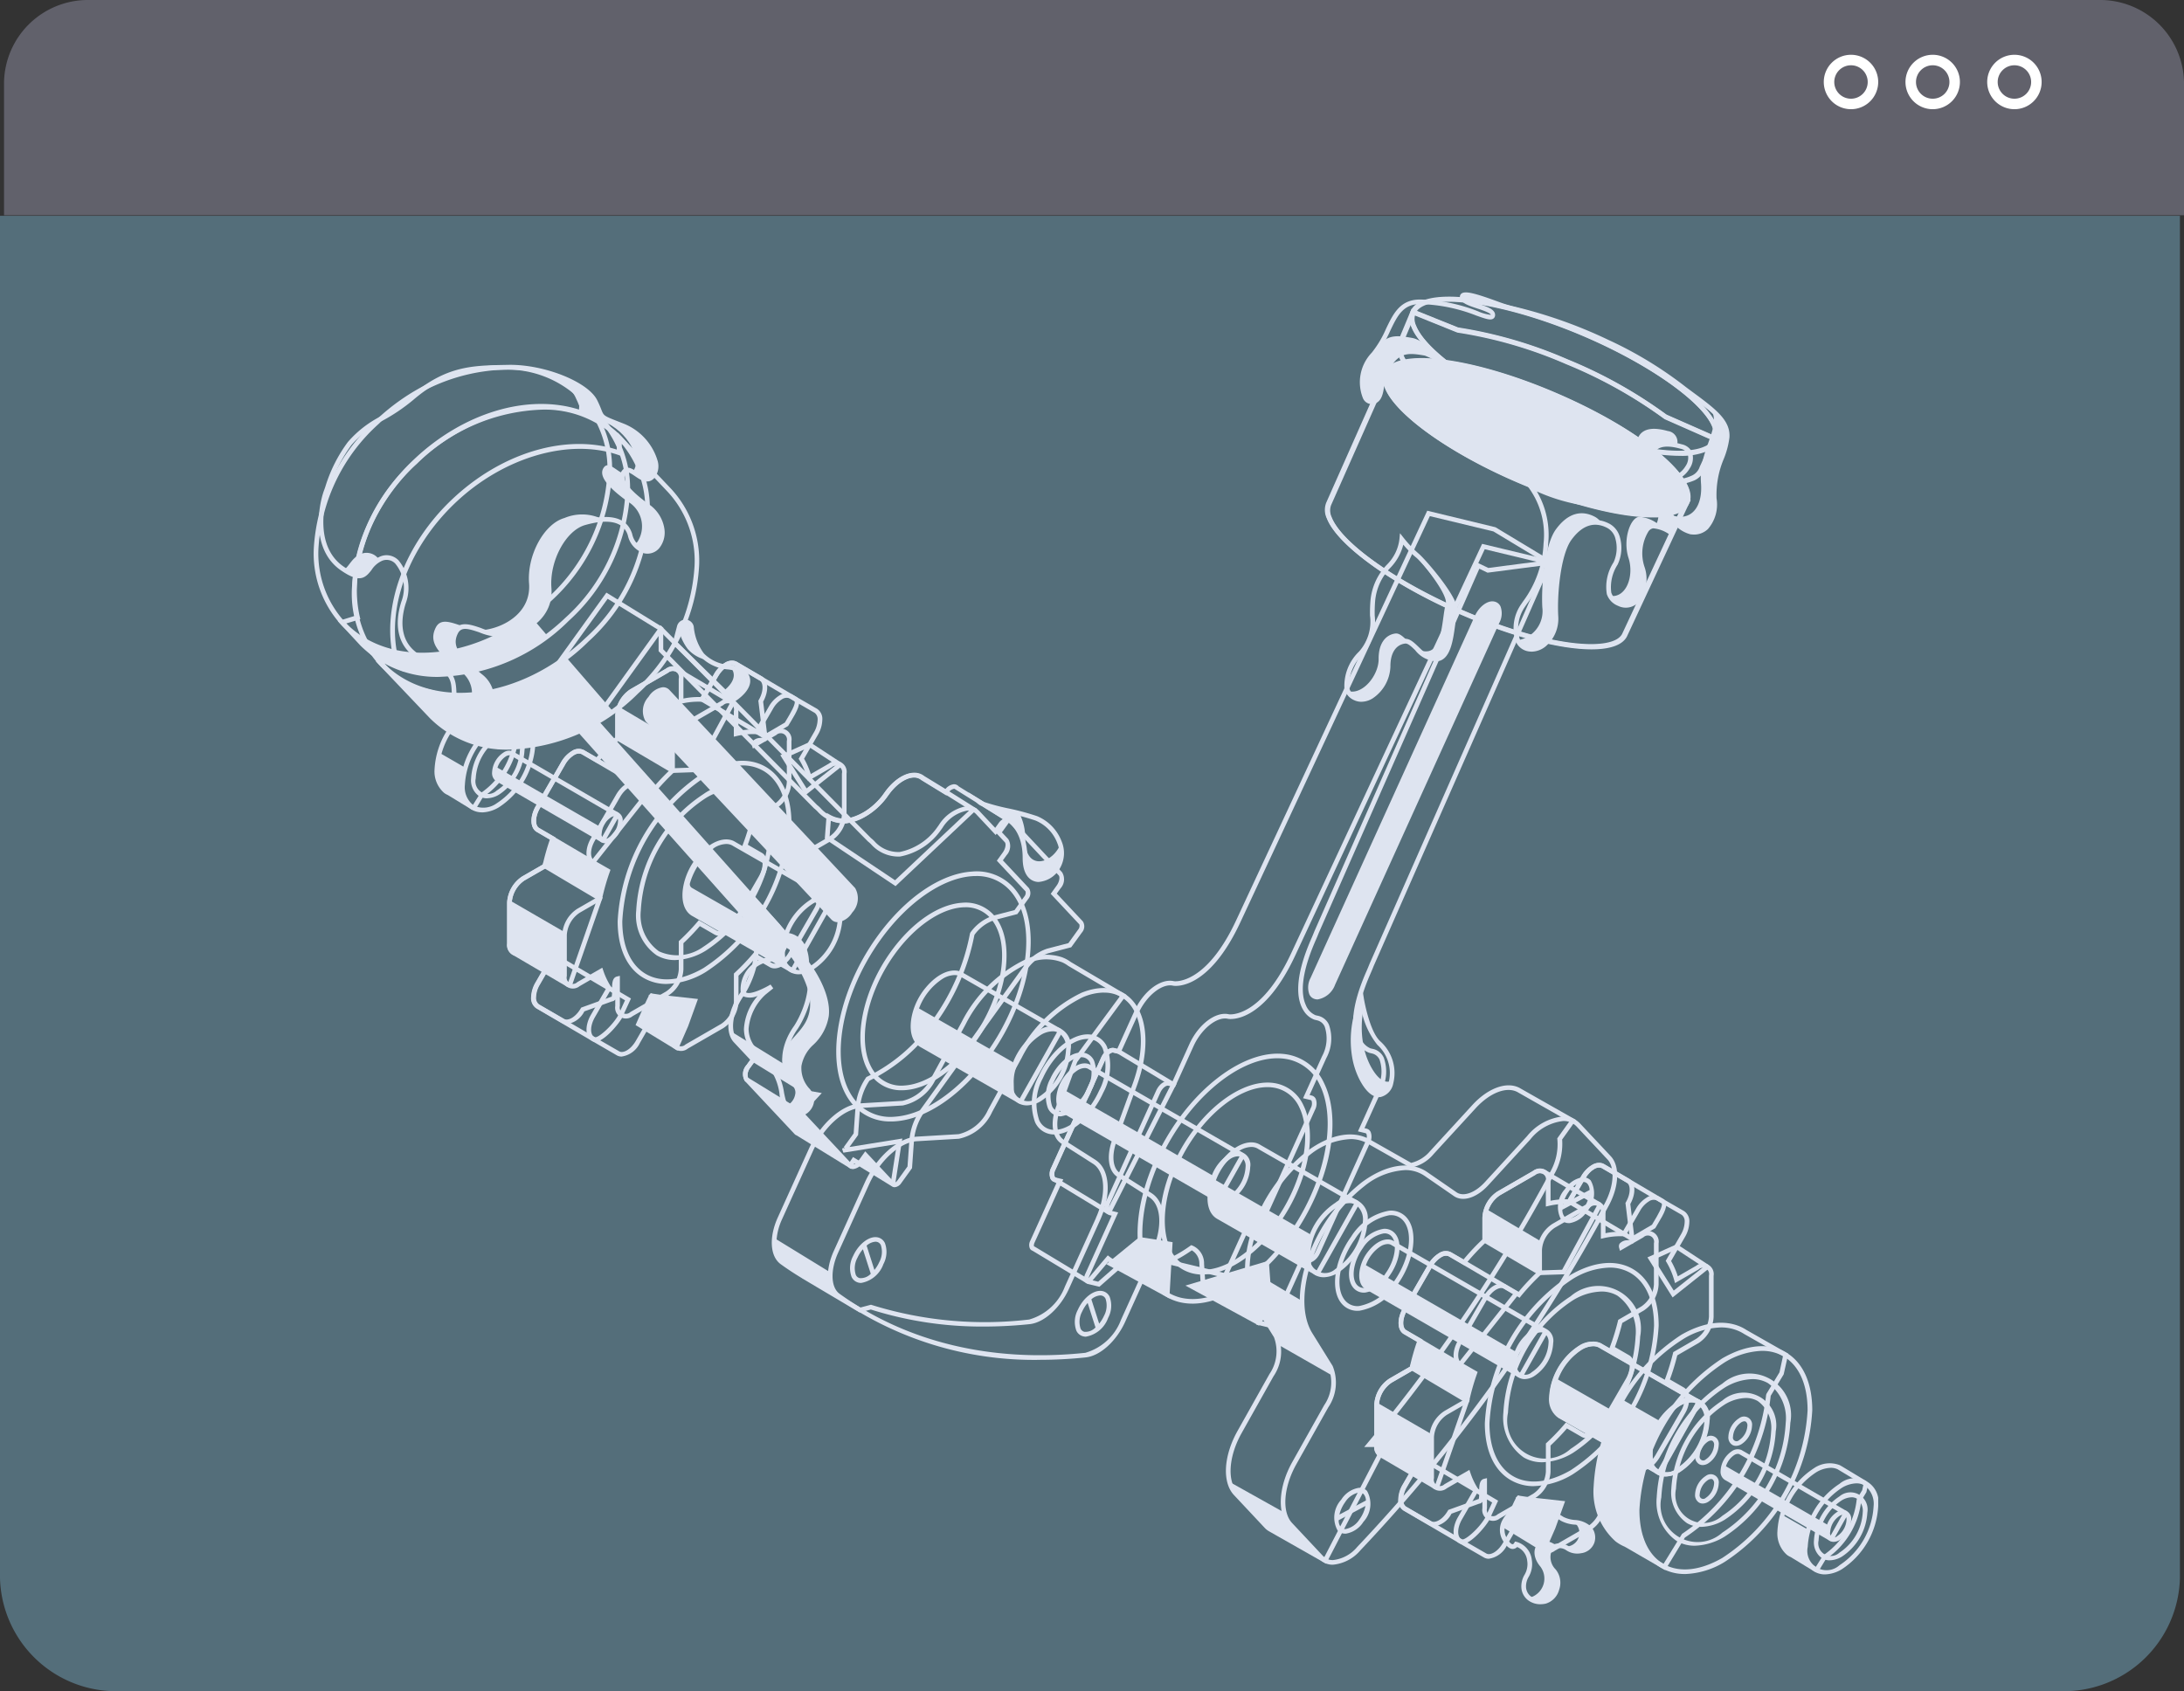 <svg xmlns="http://www.w3.org/2000/svg" xmlns:xlink="http://www.w3.org/1999/xlink" width="181.279" height="140.397" viewBox="0 0 181.279 140.397">
  <rect x="0" y="0" width="181.279" height="140.397" fill="#333333" stroke="none"/>
  <defs>
    <clipPath id="clip-path">
      <rect id="Rectángulo_34663" data-name="Rectángulo 34663" width="129.851" height="108.905" fill="#dee4f0"/>
    </clipPath>
  </defs>
  <g id="Grupo_109217" data-name="Grupo 109217" transform="translate(0.334)">
    <path id="Trazado_114895" data-name="Trazado 114895" d="M2648.054,379.088a6.966,6.966,0,0,1,7.078-6.85h166.79a6.967,6.967,0,0,1,7.078,6.85v11.019H2648.054Z" transform="translate(-2648.054 -372.238)" fill="#61616b"/>
    <path id="Trazado_114896" data-name="Trazado 114896" d="M2648.058,525.886V638.98a9.639,9.639,0,0,0,9.87,9.388h161.2a9.638,9.638,0,0,0,9.87-9.388V525.886Z" transform="translate(-2648.392 -507.971)" fill="#546e7a"/>
    <path id="Trazado_114897" data-name="Trazado 114897" d="M2751.933,415.861a2.259,2.259,0,1,0-2.259-2.259,2.262,2.262,0,0,0,2.259,2.259m0-3.647a1.388,1.388,0,1,1-1.388,1.388,1.389,1.389,0,0,1,1.388-1.388" transform="translate(-2585.064 -406.795)" fill="#fff"/>
    <path id="Trazado_114898" data-name="Trazado 114898" d="M2810.248,415.861a2.259,2.259,0,1,0-2.26-2.259,2.261,2.261,0,0,0,2.26,2.259m0-3.647a1.388,1.388,0,1,1-1.388,1.388,1.39,1.39,0,0,1,1.388-1.388" transform="translate(-2650.161 -406.795)" fill="#fff"/>
    <path id="Trazado_114899" data-name="Trazado 114899" d="M2868.567,415.861a2.259,2.259,0,1,0-2.259-2.259,2.261,2.261,0,0,0,2.259,2.259m0-3.647a1.388,1.388,0,1,1-1.388,1.388,1.389,1.389,0,0,1,1.388-1.388" transform="translate(-2715.263 -406.795)" fill="#fff"/>
    <g id="Grupo_109216" data-name="Grupo 109216" transform="translate(25.713 24.276)">
      <g id="Grupo_109215" data-name="Grupo 109215" clip-path="url(#clip-path)">
        <path id="Trazado_114946" data-name="Trazado 114946" d="M26.645,66.872l-1.971-1.189-.176-.1a2.306,2.306,0,0,0-2.155.261,6.688,6.688,0,0,0-3.022,5.234,2.364,2.364,0,0,0,.786,1.948,1.426,1.426,0,0,0,.321.187l1.9,1.161a.352.352,0,0,0,.486-.118l.529-.874a6.716,6.716,0,0,0,2.934-4.848l.426-.7.122-.532a.4.4,0,0,0-.181-.428m-.287.788-.433.714-.027.087a6.374,6.374,0,0,1-2.792,4.616l-.6.954-.7-.425-.161-1.24.192-1.447L19.895,69.8a6.326,6.326,0,0,1,2.64-3.627,2.485,2.485,0,0,1,1.213-.375,1.325,1.325,0,0,1,.576.124l2.131,1.281Z" transform="translate(-9.299 -31.485)" fill="#dee4f0"/>
        <path id="Trazado_114947" data-name="Trazado 114947" d="M25.239,75.841a1.691,1.691,0,0,1-.858-.222,2.235,2.235,0,0,1-.953-2.06,6.689,6.689,0,0,1,3.022-5.235,2.238,2.238,0,0,1,2.262-.2,2.236,2.236,0,0,1,.953,2.061,6.689,6.689,0,0,1-3.022,5.234,2.848,2.848,0,0,1-1.4.427m2.613-7.559a2.471,2.471,0,0,0-1.21.375,6.265,6.265,0,0,0-2.83,4.9,1.877,1.877,0,0,0,.761,1.728,1.877,1.877,0,0,0,1.877-.2,6.264,6.264,0,0,0,2.83-4.9,1.877,1.877,0,0,0-.761-1.728,1.314,1.314,0,0,0-.667-.17" transform="translate(-11.276 -32.678)" fill="#dee4f0"/>
        <path id="Trazado_114948" data-name="Trazado 114948" d="M26.478,75.757a1.233,1.233,0,0,1-.622-.161,1.6,1.6,0,0,1-.689-1.478,4.7,4.7,0,0,1,2.121-3.673A1.421,1.421,0,0,1,29.6,71.781a4.7,4.7,0,0,1-2.121,3.674,2.028,2.028,0,0,1-1,.3m1.808-5.231a1.658,1.658,0,0,0-.808.252,4.271,4.271,0,0,0-1.928,3.341,1.048,1.048,0,0,0,1.736,1,4.268,4.268,0,0,0,1.929-3.341,1.246,1.246,0,0,0-.5-1.144.853.853,0,0,0-.432-.11" transform="translate(-12.112 -33.759)" fill="#dee4f0"/>
        <path id="Trazado_114949" data-name="Trazado 114949" d="M38.95,78.446l-8.61-5a1.009,1.009,0,0,0-.092-.052.816.816,0,0,0-.755.086,2.1,2.1,0,0,0-.965,1.671.8.8,0,0,0,.347.727l8.7,5.05a.249.249,0,0,0,.341-.093l1.133-2.015a.278.278,0,0,0-.1-.377m-1.3,2.083-.3-.172.078-.735-8.452-4.868a1.744,1.744,0,0,1,.7-.938.6.6,0,0,1,.289-.092.271.271,0,0,1,.114.023l.047.027,8.533,4.952Z" transform="translate(-13.73 -35.297)" fill="#dee4f0"/>
        <path id="Trazado_114950" data-name="Trazado 114950" d="M46,85.719a.633.633,0,0,1-.322-.085.792.792,0,0,1-.351-.729,2.1,2.1,0,0,1,.965-1.671.717.717,0,0,1,1.157.668,2.105,2.105,0,0,1-.965,1.671.978.978,0,0,1-.484.145m.777-2.244a.606.606,0,0,0-.292.092,1.738,1.738,0,0,0-.772,1.339.345.345,0,0,0,.58.335,1.737,1.737,0,0,0,.773-1.338.439.439,0,0,0-.159-.4.255.255,0,0,0-.13-.032" transform="translate(-21.815 -39.989)" fill="#dee4f0"/>
        <path id="Trazado_114951" data-name="Trazado 114951" d="M56.422,112.607c-1.221-.129-3.189-.35-3.53-.422l-.044-.017c-.074-.028-.117-.044-.222.129l-.029-.01-.03.09.007.011c-.158.294-.437.929-1.02,2.257l-.067.154,3.476,2.123.886-2.027.817-2.262Z" transform="translate(-24.78 -53.976)" fill="#dee4f0"/>
        <path id="Trazado_114952" data-name="Trazado 114952" d="M76.732,76.37l-2.087-3.324,2.443-1.1,2.551,1.672a.262.262,0,0,1,.02.424Zm-1.527-3.155L76.83,75.8l2.457-1.955-2.233-1.464Z" transform="translate(-35.926 -34.627)" fill="#dee4f0"/>
        <path id="Trazado_114953" data-name="Trazado 114953" d="M35.877,89.105a.785.785,0,0,1-.4-.1L33.392,87.8a1,1,0,0,1-.436-.918,2.558,2.558,0,0,1,.365-1.24L34.6,83.42a6.164,6.164,0,0,1-.548-1.124l-1.667.963a.895.895,0,0,1-1.448-.837v-3.41A2.741,2.741,0,0,1,32.2,76.837l1.695-.978a19.1,19.1,0,0,1,.591-2.083l-1.09-.629c-.553-.32-.584-1.267-.071-2.157l2.088-3.617a2.559,2.559,0,0,1,.891-.936.994.994,0,0,1,1.013-.081l1.031.6a19.108,19.108,0,0,1,1.568-1.668V63.473A2.739,2.739,0,0,1,41.168,61.3l2.953-1.705a.895.895,0,0,1,1.449.836v1.643A6.288,6.288,0,0,1,47,61.951l1.1-1.9a2.546,2.546,0,0,1,.891-.936A1,1,0,0,1,50,59.029l2.088,1.205c.542.313.583,1.227.1,2.1l.336,2.764.565-.326a.894.894,0,0,1,1.448.836v3.41a2.739,2.739,0,0,1-1.256,2.176L51.526,72.21a19.219,19.219,0,0,1-.612,2l1.176.679c.553.32.584,1.267.071,2.157l-2.088,3.617a2.549,2.549,0,0,1-.891.936,1,1,0,0,1-1.013.081l-1.235-.713a18.861,18.861,0,0,1-1.364,1.421v2.173a2.74,2.74,0,0,1-1.257,2.177L41.36,88.439a.895.895,0,0,1-1.448-.837v-.545a.388.388,0,0,1-.047.057.345.345,0,0,1-.217.1l-2.3.832a1.945,1.945,0,0,1-1.471,1.06m-1.61-7.375.075.222a5.89,5.89,0,0,0,.647,1.357l.065.1-1.4,2.423a2.165,2.165,0,0,0-.314,1.048.667.667,0,0,0,.244.584l2.088,1.206c.316.185.945-.127,1.377-.877l.036-.061,2.493-.9h.035a2.353,2.353,0,0,0,.034-.576c0-.476,0-1.015.414-1.109l.234-.052V87.6a.522.522,0,0,0,.872.5L44.121,86.4a2.389,2.389,0,0,0,1.064-1.843v-2.34l.061-.057a18.575,18.575,0,0,0,1.5-1.567l.1-.121,1.512.872a.671.671,0,0,0,.628-.081,2.16,2.16,0,0,0,.75-.8l2.088-3.617c.434-.75.386-1.449.071-1.632l-1.458-.841.057-.153a18.927,18.927,0,0,0,.675-2.184l.019-.08,1.9-1.1a2.394,2.394,0,0,0,1.064-1.843v-3.41a.522.522,0,0,0-.872-.5l-.785.453a.439.439,0,0,1-.19.11l-.971.56-.067-.237a.428.428,0,0,1,.04-.364.883.883,0,0,1,.646-.28c.061-.009.141-.022.2-.036l.012-.007-.009-.036-.367-3.014.032-.055c.434-.75.386-1.45.071-1.632l-2.088-1.205a.669.669,0,0,0-.628.081,2.16,2.16,0,0,0-.75.8l-1.218,2.109-.118-.007a6,6,0,0,0-1.674.155l-.235.054V60.428a.522.522,0,0,0-.872-.5L41.36,61.63A2.391,2.391,0,0,0,40.3,63.473v1.976l-.061.057a18.816,18.816,0,0,0-1.7,1.813l-.1.126-1.313-.758a.664.664,0,0,0-.628.081,2.162,2.162,0,0,0-.75.8l-2.088,3.618c-.434.75-.386,1.45-.071,1.632l1.366.788-.053.151a18.569,18.569,0,0,0-.649,2.27l-.018.083L32.388,77.17a2.393,2.393,0,0,0-1.064,1.842v3.41a.522.522,0,0,0,.872.5Z" transform="translate(-14.891 -28.36)" fill="#dee4f0"/>
        <path id="Trazado_114954" data-name="Trazado 114954" d="M40.077,113.054a.444.444,0,0,1-.223-.057L35.2,110.274a1,1,0,0,1-.435-.917,2.56,2.56,0,0,1,.365-1.24l1.437-2.489,6.49,3.827-.744,1.619c-.335.579-1.517,1.979-2.235,1.979m-3.372-6.9-1.243,2.152a2.165,2.165,0,0,0-.314,1.048.666.666,0,0,0,.244.584l4.655,2.723c.238.131,1.408-.88,1.928-1.775l.587-1.279Z" transform="translate(-16.731 -50.838)" fill="#dee4f0"/>
        <path id="Trazado_114955" data-name="Trazado 114955" d="M67.128,65.469l-5.485-3.251L62.9,60.047c.514-.89,1.349-1.338,1.9-1.018l4.981,2.942c.442.409-.044,1.221-.515,2.006-.069.114-.135.225-.2.329l-.025.045Zm-4.963-3.388,4.965,2.942,1.634-.952c.054-.093.113-.19.172-.29.259-.432.8-1.331.615-1.5l-4.946-2.916c-.314-.182-.944.128-1.376.878Z" transform="translate(-29.668 -28.36)" fill="#dee4f0"/>
        <path id="Trazado_114956" data-name="Trazado 114956" d="M52.946,68.7l-4.71-2.775v-2a2.787,2.787,0,0,1,1.256-2.176l2.954-1.706a1,1,0,0,1,1.012-.081l0,0L58,62.641a.309.309,0,0,1,.114.414l-3.024,5.571ZM48.62,65.7l4.426,2.607,1.809-.061,2.885-5.314-4.475-2.644a.642.642,0,0,0-.628.081l-2.953,1.705a2.392,2.392,0,0,0-1.064,1.844Z" transform="translate(-23.215 -28.807)" fill="#dee4f0"/>
        <path id="Trazado_114957" data-name="Trazado 114957" d="M36.345,101.377a.311.311,0,0,1-.451.167l-4.518-2.65a1,1,0,0,1-.437-.918v-3.41A2.788,2.788,0,0,1,32.2,92.39l1.7-.981.045-.168.221.113,4.7,2.788Zm-2.27-9.628-1.687.975a2.392,2.392,0,0,0-1.064,1.842v3.41a.639.639,0,0,0,.243.584l4.445,2.606,2.383-6.854Z" transform="translate(-14.891 -43.913)" fill="#dee4f0"/>
        <path id="Trazado_114958" data-name="Trazado 114958" d="M39.973,82.718l-4.713-2.776c-.551-.318-.583-1.266-.069-2.156l2.088-3.617.167.1-.167-.1a2.559,2.559,0,0,1,.891-.936.994.994,0,0,1,1.013-.081l1.172.676L44.9,76.507Zm-1.188-9.286a.9.9,0,0,0-.422.133,2.166,2.166,0,0,0-.75.8l-2.088,3.618c-.434.75-.386,1.449-.071,1.632l4.425,2.607,4.443-5.6-5.332-3.13a.409.409,0,0,0-.206-.052" transform="translate(-16.761 -35.157)" fill="#dee4f0"/>
        <path id="Trazado_114959" data-name="Trazado 114959" d="M44.683,94.293a.786.786,0,0,1-.4-.1L42.2,92.985c-.553-.32-.584-1.268-.071-2.157l1.282-2.22a6.145,6.145,0,0,1-.548-1.124l-1.668.963a.895.895,0,0,1-1.448-.836V84.2A2.741,2.741,0,0,1,41,82.024l1.695-.978a19.1,19.1,0,0,1,.591-2.083l-1.09-.629c-.553-.32-.584-1.267-.071-2.157l2.088-3.617c.514-.89,1.349-1.338,1.9-1.018l1.032.6a19.214,19.214,0,0,1,1.567-1.668V68.661a2.741,2.741,0,0,1,1.256-2.176l2.954-1.705a.895.895,0,0,1,1.448.836v1.643a6.221,6.221,0,0,1,1.429-.12l1.1-1.905A2.557,2.557,0,0,1,57.8,64.3a.994.994,0,0,1,1.013-.081L60.9,65.422a1,1,0,0,1,.436.918,2.553,2.553,0,0,1-.365,1.239l-1.148,1.988a6.481,6.481,0,0,1,.558,1.272L61.9,69.96a.894.894,0,0,1,1.448.836v3.41a2.738,2.738,0,0,1-1.256,2.176L60.332,77.4a19.14,19.14,0,0,1-.612,2l1.176.679a1,1,0,0,1,.436.918,2.556,2.556,0,0,1-.365,1.24l-2.088,3.617c-.515.89-1.35,1.336-1.9,1.018l-1.235-.713a18.965,18.965,0,0,1-1.364,1.42v2.173a2.741,2.741,0,0,1-1.256,2.177l-2.954,1.705a.9.9,0,0,1-1.449-.837V90.757a8.265,8.265,0,0,1-1.2.114l-1.329,2.3a1.981,1.981,0,0,1-1.506,1.12m-1.61-7.375.075.223A5.893,5.893,0,0,0,43.8,88.5l.065.1-1.4,2.423c-.434.751-.386,1.45-.071,1.632l2.088,1.205c.316.185.945-.127,1.378-.877l1.443-2.5.114,0a5.951,5.951,0,0,0,1.456-.151l.234-.052V92.79a.522.522,0,0,0,.872.5l2.954-1.705a2.39,2.39,0,0,0,1.064-1.843V87.4l.061-.057a18.658,18.658,0,0,0,1.5-1.566l.1-.122,1.512.872c.315.184.945-.126,1.378-.877l2.088-3.617a2.162,2.162,0,0,0,.314-1.047.666.666,0,0,0-.244-.585l-1.458-.842.058-.153a18.961,18.961,0,0,0,.675-2.184l.019-.08,1.9-1.1a2.392,2.392,0,0,0,1.063-1.844V70.8a.521.521,0,0,0-.871-.5l-1.946,1.123-.067-.237a6.215,6.215,0,0,0-.647-1.512l-.059-.1,1.26-2.183a2.162,2.162,0,0,0,.314-1.047.666.666,0,0,0-.244-.585l-2.088-1.205a.671.671,0,0,0-.628.081,2.164,2.164,0,0,0-.75.8L56.02,67.535l-.118-.006a6.048,6.048,0,0,0-1.675.155l-.235.054V65.616a.521.521,0,0,0-.871-.5l-2.954,1.705A2.392,2.392,0,0,0,49.1,68.661v1.976l-.061.057a18.839,18.839,0,0,0-1.7,1.813l-.1.126-1.313-.758c-.314-.181-.944.126-1.378.877l-2.088,3.617c-.434.75-.386,1.449-.071,1.632l1.366.788-.053.151a18.571,18.571,0,0,0-.649,2.27l-.018.083-1.842,1.064A2.393,2.393,0,0,0,40.13,84.2v3.411a.521.521,0,0,0,.872.5Z" transform="translate(-19.129 -30.856)" fill="#dee4f0"/>
        <path id="Trazado_114960" data-name="Trazado 114960" d="M52.7,93.491a3.8,3.8,0,0,1-1.925-.5c-1.389-.8-2.153-2.475-2.153-4.713a15.756,15.756,0,0,1,7.118-12.329c1.938-1.118,3.77-1.293,5.158-.492s2.153,2.475,2.153,4.713A15.757,15.757,0,0,1,55.934,92.5a6.574,6.574,0,0,1-3.233.988m6.272-18.14a6.194,6.194,0,0,0-3.039.936,15.333,15.333,0,0,0-6.926,12c0,2.095.7,3.65,1.961,4.38s2.959.555,4.773-.492a15.328,15.328,0,0,0,6.926-12c0-2.094-.7-3.65-1.961-4.38a3.421,3.421,0,0,0-1.734-.444" transform="translate(-23.402 -36.08)" fill="#dee4f0"/>
        <path id="Trazado_114961" data-name="Trazado 114961" d="M54.812,93.347a3.007,3.007,0,0,1-1.525-.394,4.034,4.034,0,0,1-1.7-3.718,12.356,12.356,0,0,1,5.582-9.669,4.036,4.036,0,0,1,4.072-.384,4.035,4.035,0,0,1,1.7,3.718,12.358,12.358,0,0,1-5.582,9.669,5.176,5.176,0,0,1-2.547.778m4.9-14.173a4.793,4.793,0,0,0-2.353.726,11.93,11.93,0,0,0-5.39,9.336,3.675,3.675,0,0,0,1.511,3.385,3.673,3.673,0,0,0,3.687-.384,11.931,11.931,0,0,0,5.39-9.336,3.676,3.676,0,0,0-1.51-3.385,2.637,2.637,0,0,0-1.334-.341" transform="translate(-24.827 -37.92)" fill="#dee4f0"/>
        <path id="Trazado_114962" data-name="Trazado 114962" d="M71.423,92.362l-7.994-4.579c-.06-.04-.193-.11-.2-.114-.817-.373-1.976.077-2.986,1.287a5.466,5.466,0,0,0-1.118,2.18c-.322,1.311-.061,2.327.648,2.747l8.156,4.669a.3.3,0,0,0,.405-.112l3.2-5.686a.288.288,0,0,0-.108-.391m-3.382,5.811-.475-.272-.207-1.994L59.78,91.568a.35.35,0,0,1-.163-.411,5.783,5.783,0,0,1,2.039-2.935,1.973,1.973,0,0,1,.965-.3,1.042,1.042,0,0,1,.438.09s.106.054.165.094l7.924,4.539Z" transform="translate(-28.39 -42.132)" fill="#dee4f0"/>
        <path id="Trazado_114963" data-name="Trazado 114963" d="M76.182,103.066a1.417,1.417,0,0,1-.716-.185,1.855,1.855,0,0,1-.794-1.708,5.485,5.485,0,0,1,2.477-4.291,1.639,1.639,0,0,1,2.669,1.542,5.483,5.483,0,0,1-2.477,4.291,2.356,2.356,0,0,1-1.16.352m2.127-6.151a1.975,1.975,0,0,0-.966.3,5.058,5.058,0,0,0-2.285,3.958,1.265,1.265,0,0,0,2.093,1.208,5.057,5.057,0,0,0,2.285-3.958,1.494,1.494,0,0,0-.6-1.375,1.037,1.037,0,0,0-.525-.134" transform="translate(-35.939 -46.459)" fill="#dee4f0"/>
        <path id="Trazado_114964" data-name="Trazado 114964" d="M37.611,87.387l-.655,2.294,4.568,2.691.655-2.294Z" transform="translate(-17.787 -42.058)" fill="#dee4f0"/>
        <path id="Trazado_114965" data-name="Trazado 114965" d="M44.2,109.147l1.468.835-.556-1.356Z" transform="translate(-21.271 -52.28)" fill="#dee4f0"/>
        <path id="Trazado_114966" data-name="Trazado 114966" d="M48.721,66.306l4.585,2.714-.2,2.54-4.5-2.642Z" transform="translate(-23.394 -31.912)" fill="#dee4f0"/>
        <path id="Trazado_114967" data-name="Trazado 114967" d="M31.31,97.272l4.568,2.646-.116,4.122-4.341-2.649Z" transform="translate(-15.069 -46.816)" fill="#dee4f0"/>
        <path id="Trazado_114968" data-name="Trazado 114968" d="M65.553,97.049a.282.282,0,0,1-.426.2l-2.972-1.826-.3.455L57.348,93.1a.376.376,0,0,1-.162-.107l-4.122-4.4a1.117,1.117,0,0,1,.136-1.337l.308-.428-1.363-1.454c-.771-.824-.543-2.626.521-4.1.024-.034,2.506-3.71.121-6.391L35.9,55.91l.09-.125,5.576-7.742,4.718,2.9V52.75L59.051,65.67a3.082,3.082,0,0,1,.281.252,2.654,2.654,0,0,0,2.1.906,5.024,5.024,0,0,0,3.011-1.9l.239-.332c.9-1.243,2.117-1.843,2.969-1.457a1.231,1.231,0,0,1,.266.163l1.767,1.08a1.054,1.054,0,0,1,.7-.428.514.514,0,0,1,.409.157l.023.024,4.379,2.709-.8,1.1.525.56a1.119,1.119,0,0,1-.137,1.338l-.308.427,2.163,2.308a.768.768,0,0,1-.079.927l-.882,1.226-1.907.5a3.386,3.386,0,0,0-1.656,1.228,18.33,18.33,0,0,1-3.179,7.31A14.322,14.322,0,0,1,63.4,88.561a4.747,4.747,0,0,0-.772,2.136l-.17,2.376-.715.994,4.386-.705ZM62.038,94.9,65.2,96.837l.472-3.012-4.436.714-.106-.313.077-.084.136.036-.006-.037-.076-.054.827-1.149.162-2.267a5.1,5.1,0,0,1,.866-2.368l.032-.048.052-.022a13.879,13.879,0,0,0,5.422-4.688,17.934,17.934,0,0,0,3.121-7.2l.037-.085a3.8,3.8,0,0,1,1.892-1.4l1.772-.462.8-1.112a.483.483,0,0,0,.111-.441L73.973,70.3l.493-.684c.24-.333.287-.723.169-.85l-.742-.792.747-1.027-4.128-2.58a.116.116,0,0,0-.1-.035.734.734,0,0,0-.47.343l-.154.213-2.09-1.28a.967.967,0,0,0-.2-.126c-.675-.305-1.724.256-2.5,1.332l-.241.335a5.326,5.326,0,0,1-3.294,2.058,3.024,3.024,0,0,1-2.4-1.02,2.938,2.938,0,0,0-.265-.237L45.9,52.908V51.157l-4.23-2.6L36.4,55.884,53.074,74.628c2.587,2.908-.067,6.829-.094,6.868-.931,1.292-1.183,2.948-.555,3.618L54,86.8l-.493.684c-.24.333-.286.724-.168.85l4.123,4.4a.1.1,0,0,0,.045.025l4.231,2.595Z" transform="translate(-17.28 -23.122)" fill="#dee4f0"/>
        <path id="Trazado_114969" data-name="Trazado 114969" d="M40.834,65.935,36.852,63.16l17.12,19.7,4.573,2.959-2.106-2.927L41.552,66.452Z" transform="translate(-17.736 -30.398)" fill="#dee4f0"/>
        <path id="Trazado_114970" data-name="Trazado 114970" d="M70.251,126.669l3.957,2.387,3.625,3.978-3.976-2.33Z" transform="translate(-33.811 -60.964)" fill="#dee4f0"/>
        <path id="Trazado_114971" data-name="Trazado 114971" d="M87.636,86.284l-5.873-3.927.166-2.15.263.148c2.187,1.237,4.331-1.556,4.353-1.585l.239-.331c.9-1.243,2.117-1.842,2.969-1.458h0a1.264,1.264,0,0,1,.266.162l1.918,1.172,2.494,1.568Zm-5.472-4.121,5.431,3.632,6.211-5.847-2.071-1.3L89.8,77.459a.955.955,0,0,0-.2-.126c-.674-.3-1.724.255-2.5,1.332L86.855,79c-.025.033-2.207,2.88-4.588,1.824Z" transform="translate(-39.351 -36.995)" fill="#dee4f0"/>
        <path id="Trazado_114972" data-name="Trazado 114972" d="M73.478,127.2l-4.648-2.865A1.117,1.117,0,0,1,68.966,123l.505-.7,4.6,2.824,1.141.2ZM69.1,124.053,73.41,126.7l1.039-1.128-.552-.111-4.322-2.656-.3.411a.867.867,0,0,0-.181.834" transform="translate(-33.047 -58.858)" fill="#dee4f0"/>
        <path id="Trazado_114973" data-name="Trazado 114973" d="M87.463,138.813l2.242,1.341-1.819-2.109Z" transform="translate(-42.095 -66.44)" fill="#dee4f0"/>
        <path id="Trazado_114974" data-name="Trazado 114974" d="M69.639,99.92a.381.381,0,0,1-.285-.122l-2.112-2.252-.264.366a1.1,1.1,0,0,1-.757.5.5.5,0,0,1-.41-.157l-4.122-4.4a1.117,1.117,0,0,1,.136-1.337l.309-.428-1.364-1.455c-.772-.824-.543-2.626.521-4.1.024-.034,2.506-3.71.121-6.391L44.529,61.173l.09-.124,5.6-7.781L67.675,70.934a2.94,2.94,0,0,1,.282.252,2.636,2.636,0,0,0,2.1.906,5.024,5.024,0,0,0,3.011-1.9l.239-.332a3.415,3.415,0,0,1,2.31-1.572,1.3,1.3,0,0,1,1.06.4l1.312,1.4.264-.366a1.106,1.106,0,0,1,.758-.5.513.513,0,0,1,.41.157l4.122,4.4a1.119,1.119,0,0,1-.136,1.338l-.308.427,2.163,2.308a.769.769,0,0,1-.079.929L84.3,80l-1.907.5A3.5,3.5,0,0,0,80.6,81.9L72.174,93.593a4.8,4.8,0,0,0-.919,2.369l-.17,2.376-.89,1.237a.75.75,0,0,1-.528.345h-.029M67.2,96.942l2.431,2.594c.028.016.14-.034.249-.185L70.71,98.2l.162-2.268a5.2,5.2,0,0,1,.99-2.566l8.423-11.693a3.887,3.887,0,0,1,2.008-1.554l1.772-.463.8-1.112a.482.482,0,0,0,.111-.44l-2.38-2.54.493-.685c.24-.332.287-.723.168-.849l-4.122-4.4a.129.129,0,0,0-.1-.036.737.737,0,0,0-.47.344l-.537.745-1.632-1.741a.9.9,0,0,0-.755-.279,3.087,3.087,0,0,0-2.021,1.413l-.242.335a5.327,5.327,0,0,1-3.294,2.058,3.039,3.039,0,0,1-2.4-1.02,2.77,2.77,0,0,0-.264-.237L50.27,53.861l-5.249,7.287L61.7,79.892c2.587,2.907-.067,6.829-.094,6.868-.931,1.292-1.184,2.947-.555,3.618l1.58,1.686-.493.684c-.24.333-.286.724-.168.85L66.091,98a.122.122,0,0,0,.1.036.737.737,0,0,0,.47-.343Z" transform="translate(-21.431 -25.637)" fill="#dee4f0"/>
        <path id="Trazado_114975" data-name="Trazado 114975" d="M88.133,113.424a4.074,4.074,0,0,1-3.062-1.284c-2.56-2.731-1.7-9.031,1.906-14.044,2.322-3.224,5.271-5.25,7.887-5.418a4.133,4.133,0,0,1,3.4,1.273c2.559,2.731,1.7,9.031-1.906,14.044-2.323,3.225-5.271,5.25-7.888,5.419-.114.008-.226.011-.337.011M95.2,93.05c-.1,0-.2,0-.309.01-2.465.159-5.378,2.174-7.6,5.26-3.509,4.872-4.378,10.954-1.938,13.557a3.771,3.771,0,0,0,3.094,1.153c2.466-.159,5.378-2.175,7.6-5.26,3.509-4.872,4.378-10.953,1.938-13.556A3.7,3.7,0,0,0,95.2,93.05" transform="translate(-40.233 -44.599)" fill="#dee4f0"/>
        <path id="Trazado_114976" data-name="Trazado 114976" d="M90.894,113.237a3.084,3.084,0,0,1-2.319-.973c-1.924-2.053-1.288-6.778,1.417-10.533,1.74-2.416,3.952-3.934,5.918-4.06a3.133,3.133,0,0,1,2.573.965c1.923,2.052,1.288,6.778-1.417,10.533-1.741,2.416-3.953,3.934-5.917,4.06-.086.006-.171.008-.255.008m5.268-15.191c-.075,0-.15,0-.227.007-1.824.118-3.982,1.613-5.63,3.9-2.6,3.614-3.254,8.12-1.449,10.045a2.746,2.746,0,0,0,2.268.844c1.825-.117,3.982-1.612,5.631-3.9,2.6-3.614,3.253-8.121,1.449-10.046a2.715,2.715,0,0,0-2.041-.852" transform="translate(-42.095 -47.003)" fill="#dee4f0"/>
        <path id="Trazado_114977" data-name="Trazado 114977" d="M70.056,81.944l-.033.045c-.458.635-1.09.873-1.411.53L53.184,66.061c-.321-.343-.211-1.136.247-1.772l.033-.045c.458-.636,1.09-.873,1.411-.53L70.3,80.172c.322.343.211,1.137-.247,1.772" transform="translate(-25.509 -30.589)" fill="#dee4f0"/>
        <path id="Trazado_114978" data-name="Trazado 114978" d="M68.809,82.691a.683.683,0,0,1-.515-.218L52.867,66.015A1.723,1.723,0,0,1,53.1,64l.033-.045a1.673,1.673,0,0,1,1.138-.765.7.7,0,0,1,.57.216L70.265,79.862a1.723,1.723,0,0,1-.231,2.016L70,81.924a1.668,1.668,0,0,1-1.138.765l-.054,0M54.323,63.572h-.031a1.318,1.318,0,0,0-.85.606l-.033.045c-.434.6-.487,1.289-.262,1.528L68.575,82.21a.3.3,0,0,0,.264.1,1.317,1.317,0,0,0,.851-.606l.032-.045c.435-.6.487-1.29.263-1.529L54.558,63.668a.3.3,0,0,0-.234-.1" transform="translate(-25.331 -30.411)" fill="#dee4f0"/>
        <path id="Trazado_114979" data-name="Trazado 114979" d="M66.752,118.269l4.573,2.82.933,1.682L68.6,120.614l-1.472-1.57Z" transform="translate(-32.127 -56.921)" fill="#dee4f0"/>
        <path id="Trazado_114980" data-name="Trazado 114980" d="M21.039,48.747a8.992,8.992,0,0,1-6.611-2.594l-4.5-4.729,1.413-.442c-.9-4.214,1-9.293,4.9-12.993,4.08-3.876,9.421-5.487,13.685-4.149l.08-1.413,4.4,4.638A8.786,8.786,0,0,1,36.761,33.5,15.492,15.492,0,0,1,31.7,44.087a15.842,15.842,0,0,1-10.659,4.66m-10.4-7.14,4.07,4.28c3.864,3.995,11.369,3.064,16.727-2.077a15.106,15.106,0,0,0,4.945-10.315,8.411,8.411,0,0,0-2.244-6.162h0l-3.789-3.993-.058,1.027-.24-.082c-4.1-1.409-9.545.193-13.535,3.986-3.851,3.66-5.716,8.684-4.75,12.8l.041.174Z" transform="translate(-4.78 -10.794)" fill="#dee4f0"/>
        <path id="Trazado_114981" data-name="Trazado 114981" d="M15.081,42.3a9.014,9.014,0,0,1-6.626-2.6,8.779,8.779,0,0,1-2.36-6.465,15.5,15.5,0,0,1,5.135-10.616c5.515-5.231,13.248-6.122,17.236-1.987a8.781,8.781,0,0,1,2.352,6.439A15.477,15.477,0,0,1,25.743,37.65l-.133-.138.133.138A15.868,15.868,0,0,1,15.081,42.3m6.753-23.887A15.472,15.472,0,0,0,11.494,22.9,15.112,15.112,0,0,0,6.479,33.245a8.406,8.406,0,0,0,2.252,6.189c3.868,4,11.381,3.074,16.747-2.062a15.091,15.091,0,0,0,4.955-10.307A8.406,8.406,0,0,0,28.19,20.9a8.634,8.634,0,0,0-6.356-2.488" transform="translate(-2.932 -8.679)" fill="#dee4f0"/>
        <path id="Trazado_114982" data-name="Trazado 114982" d="M12.351,39.624a9.024,9.024,0,0,1-6.633-2.6L3.846,35l1.411-.44c-.9-4.214,1.008-9.29,4.907-12.987,4.084-3.873,9.43-5.481,13.7-4.14l.081-1.42,1.8,1.948A8.779,8.779,0,0,1,28.093,24.4a15.465,15.465,0,0,1-5.078,10.573,15.878,15.878,0,0,1-10.664,4.647M4.542,35.19,6,36.759c3.867,4,11.382,3.075,16.752-2.059a15.085,15.085,0,0,0,4.959-10.3,8.4,8.4,0,0,0-2.243-6.165l0,0-1.187-1.285-.059,1.019-.24-.082c-4.107-1.41-9.553.187-13.549,3.976-3.855,3.656-5.722,8.679-4.758,12.8l.04.174Z" transform="translate(-1.851 -7.709)" fill="#dee4f0"/>
        <path id="Trazado_114983" data-name="Trazado 114983" d="M21.109,51.816,22.632,53.6l-2.109,1.173-2.33,1.013-3.588.878L10.529,56.4l-2.66-1.361L6.462,53.5l3.317,1.268,3.2.256,2.5-.4,3.424-1.456Z" transform="translate(-3.11 -24.938)" fill="#dee4f0"/>
        <path id="Trazado_114984" data-name="Trazado 114984" d="M27.111,58.4l3.905,4.51-2.405,1.366-2.979,1.217-4.163.528L17.206,64.5,12.8,60.021l1.284.6,3.861,1.022,3.972-.673,2.339-.865Z" transform="translate(-6.159 -28.106)" fill="#dee4f0"/>
        <path id="Trazado_114985" data-name="Trazado 114985" d="M9,35.889a9.034,9.034,0,0,1-6.638-2.6A8.781,8.781,0,0,1,0,26.82,15.486,15.486,0,0,1,5.145,16.21C10.667,10.984,18.406,10.1,22.4,14.234a8.777,8.777,0,0,1,2.351,6.441,15.461,15.461,0,0,1-5.082,10.57A15.884,15.884,0,0,1,9,35.889M15.752,12.01A15.493,15.493,0,0,0,5.41,16.489,15.1,15.1,0,0,0,.387,26.828a8.4,8.4,0,0,0,2.252,6.191c3.87,4,11.389,3.081,16.762-2.05a15.079,15.079,0,0,0,4.963-10.3A8.4,8.4,0,0,0,22.12,14.5a8.651,8.651,0,0,0-6.368-2.492" transform="translate(0 -5.597)" fill="#dee4f0"/>
        <path id="Trazado_114986" data-name="Trazado 114986" d="M107.939,113.343l-7.994-4.579c-.059-.04-.193-.11-.2-.114-.816-.373-1.975.077-2.985,1.287a5.466,5.466,0,0,0-1.118,2.18c-.322,1.311-.061,2.327.648,2.747l8.156,4.669a.3.3,0,0,0,.4-.112l3.2-5.687a.288.288,0,0,0-.108-.391m-3.382,5.811-.475-.272-.058-2.73-7.824-4.48a5,5,0,0,1,1.972-2.469,1.971,1.971,0,0,1,.965-.3,1.051,1.051,0,0,1,.438.09s.106.054.165.094l7.924,4.539Z" transform="translate(-45.964 -52.23)" fill="#dee4f0"/>
        <path id="Trazado_114987" data-name="Trazado 114987" d="M112.7,124.047a1.417,1.417,0,0,1-.716-.185,1.853,1.853,0,0,1-.794-1.708,5.484,5.484,0,0,1,2.477-4.291,1.639,1.639,0,0,1,2.669,1.542,5.482,5.482,0,0,1-2.477,4.291,2.354,2.354,0,0,1-1.16.352m2.127-6.151a1.978,1.978,0,0,0-.967.3,5.059,5.059,0,0,0-2.285,3.958,1.265,1.265,0,0,0,2.093,1.208,5.057,5.057,0,0,0,2.285-3.958,1.494,1.494,0,0,0-.6-1.375,1.037,1.037,0,0,0-.525-.134" transform="translate(-53.514 -56.557)" fill="#dee4f0"/>
        <path id="Trazado_114988" data-name="Trazado 114988" d="M73.173,117.694a1.65,1.65,0,0,1-.965-.364,2.205,2.205,0,0,1-.692-1.482,4.721,4.721,0,0,0-1.789-3.125,2.816,2.816,0,0,1-1.162-2.25,4.556,4.556,0,0,1,1.144-2.749,1.54,1.54,0,0,1-1.117.071.581.581,0,0,1-.306-.519,2.711,2.711,0,0,1,2.131-2.725,1.6,1.6,0,0,0,1.468-1.832l-.039-.224.227,0c.051-.013,1.79.006,1.9,2.436.277.366,1.846,2.536,1.637,4.451a4.139,4.139,0,0,1-1.272,2.393,3.124,3.124,0,0,0-1,1.768,2.5,2.5,0,0,0,.623,1.841,1.42,1.42,0,0,1,.415,1.169,1.458,1.458,0,0,1-.841,1.08,1.075,1.075,0,0,1-.368.064m-2.395-10.913L71,107.1l-.638.515a4.341,4.341,0,0,0-1.41,2.859,2.446,2.446,0,0,0,1.017,1.948,5.112,5.112,0,0,1,1.926,3.349c.117.562.209,1.006.539,1.246a1.067,1.067,0,0,0,.971.25,1.082,1.082,0,0,0,.6-.809c.063-.255-.085-.477-.353-.848a2.861,2.861,0,0,1-.695-2.106,3.462,3.462,0,0,1,1.094-1.991,3.774,3.774,0,0,0,1.174-2.175c.207-1.9-1.577-4.2-1.6-4.219l-.039-.05,0-.063c-.054-1.625-.886-2.006-1.292-2.1a2.016,2.016,0,0,1-1.811,2.026,2.308,2.308,0,0,0-1.812,2.319c.009.151.072.184.1.2.33.175,1.373-.287,2.006-.67" transform="translate(-32.863 -49.327)" fill="#dee4f0"/>
        <path id="Trazado_114989" data-name="Trazado 114989" d="M78.751,109.566c.217-2-1.635-4.36-1.635-4.36-.079-2.339-1.706-2.311-1.706-2.311a1.734,1.734,0,0,1,0,.513,3.4,3.4,0,0,1,.23,1.185s1.853,2.361,1.636,4.36-2.113,2.507-2.268,4.164,1.244,2.164,1.043,2.982a1.284,1.284,0,0,1-.7.936,1.076,1.076,0,0,0,.3.346,1.088,1.088,0,0,0,1.872-.669c.2-.818-1.2-1.326-1.043-2.982s2.051-2.165,2.268-4.164" transform="translate(-36.096 -49.522)" fill="#dee4f0"/>
        <path id="Trazado_114990" data-name="Trazado 114990" d="M110.591,87.447a1.208,1.208,0,0,1-.3-.037c-.391-.1-1.047-.489-1.047-1.959,0-2.336-1.269-2.992-1.282-3l-.016-.009-2.1-1.3a.992.992,0,0,1-.377-.246L104.734,80l1.3.8a17.268,17.268,0,0,0,1.991.531,20.529,20.529,0,0,1,2.423.652,3.7,3.7,0,0,1,2.041,2.122,2.5,2.5,0,0,1-.093,2.094,2.244,2.244,0,0,1-1.8,1.243m-2.451-5.339c.139.073,1.489.848,1.489,3.343,0,.895.268,1.457.755,1.583a1.713,1.713,0,0,0,1.671-1.017,2.122,2.122,0,0,0,.068-1.772,3.294,3.294,0,0,0-1.813-1.892,20.407,20.407,0,0,0-2.373-.636c-.248-.057-.48-.11-.694-.162Z" transform="translate(-50.407 -38.503)" fill="#dee4f0"/>
        <path id="Trazado_114991" data-name="Trazado 114991" d="M113.37,85.526c-.794,1.441-2.79,1.824-2.79-.659a4.569,4.569,0,0,0-.451-2.115,28.413,28.413,0,0,1-3.062-.8l2.123,1.313s1.39.69,1.39,3.173,2,2.1,2.79.659a2.265,2.265,0,0,0,.115-1.825,1.949,1.949,0,0,1-.115.252" transform="translate(-51.53 -39.444)" fill="#dee4f0"/>
        <path id="Trazado_114992" data-name="Trazado 114992" d="M13.792,41.348a1.587,1.587,0,0,1-.97-.355,2.769,2.769,0,0,1-.991-2.066c-.04-1.206-.059-1.757-2.182-2.6-2.045-.81-2.775-2.663-2-5.085a3.184,3.184,0,0,0-.51-3.143.986.986,0,0,0-1.07-.246,2.013,2.013,0,0,0-.9.774c-.543.709-1.014,1.093-2.552.024-2.5-1.735-1.855-5.357-1.4-6.606.034-.092.073-.2.116-.326A12.2,12.2,0,0,1,3.207,18a9.047,9.047,0,0,1,2.74-2.136,14.78,14.78,0,0,0,2.442-1.66c2.935-2.507,5.091-2.546,7.822-2.6l.306-.006c2.95-.058,6.608,1.391,7.378,2.925a8.692,8.692,0,0,1,.355.808c.2.5.2.5,1.456.994l.348.136A4.778,4.778,0,0,1,28.9,19.517a1.589,1.589,0,0,1-.237,1.454c-.542.613-1.17.181-1.629-.134-.494-.34-.635-.382-.757-.223a.523.523,0,0,0-.1.414c.075.509.751,1.229,2.008,2.14a3,3,0,0,1,1.294,2.055,2.06,2.06,0,0,1-.424,1.585,1.278,1.278,0,0,1-1.24.439,1.977,1.977,0,0,1-1.372-1.493c-.435-1.42-2.172-1.249-3.551-.855-1.606.458-2.963,3-2.792,5.223.182,2.359-1.823,3.757-3.764,4.056a4.754,4.754,0,0,1-2.216-.371c-.95-.321-1.5-.476-1.785.089-.578,1.154.278,1.947,1.968,3.364a2.6,2.6,0,0,1,.988,2.668,1.8,1.8,0,0,1-1.2,1.387,1.36,1.36,0,0,1-.3.033M6.425,27.4a1.408,1.408,0,0,1,.98.421,3.608,3.608,0,0,1,.613,3.543c-.413,1.294-.731,3.613,1.774,4.605,2.26.895,2.382,1.587,2.428,2.946a2.4,2.4,0,0,0,.84,1.771,1.14,1.14,0,0,0,.944.25,1.431,1.431,0,0,0,.9-1.1,2.221,2.221,0,0,0-.86-2.278c-1.63-1.366-2.808-2.353-2.066-3.836.448-.895,1.367-.584,2.257-.283a4.445,4.445,0,0,0,2.032.355c1.769-.273,3.6-1.53,3.435-3.642-.187-2.433,1.278-5.115,3.073-5.628,2.217-.633,3.612-.247,4.029,1.115a1.632,1.632,0,0,0,1.08,1.227.882.882,0,0,0,.865-.311,1.7,1.7,0,0,0,.334-1.286,2.623,2.623,0,0,0-1.136-1.785c-1.384-1-2.072-1.765-2.166-2.4a.911.911,0,0,1,.18-.706c.374-.491.88-.143,1.287.137.546.376.835.518,1.117.2a1.221,1.221,0,0,0,.15-1.106,4.364,4.364,0,0,0-2.606-2.777l-.348-.136c-1.367-.535-1.42-.556-1.677-1.215a8.431,8.431,0,0,0-.34-.774c-.7-1.4-4.247-2.763-7.024-2.71L16.218,12c-2.652.049-4.747.087-7.576,2.5a15.2,15.2,0,0,1-2.5,1.7,8.64,8.64,0,0,0-2.637,2.049,11.87,11.87,0,0,0-1.808,3.6c-.045.126-.084.238-.118.331-.43,1.171-1.044,4.557,1.252,6.152,1.349.936,1.6.607,2.022.059a2.387,2.387,0,0,1,1.078-.9,1.412,1.412,0,0,1,.494-.092" transform="translate(-0.377 -5.585)" fill="#dee4f0"/>
        <path id="Trazado_114993" data-name="Trazado 114993" d="M38.454,14.545c.759,1.513.062,1.167,2.263,2.032s3.332,3.285,2.531,4.192c-.005.006-.01.008-.016.014.535.3,1.18,1,1.72.389.8-.907-.33-3.328-2.531-4.192s-1.5-.519-2.263-2.032c-.6-1.189-2.969-2.28-5.32-2.668,1.7.526,3.166,1.367,3.616,2.265" transform="translate(-16.767 -5.91)" fill="#dee4f0"/>
        <path id="Trazado_114994" data-name="Trazado 114994" d="M6.312,41.741c-.784.29-1,1.014-1.435,1.314,2,1.329,1.806-.187,2.9-.8a1.237,1.237,0,0,0-1.466-.513" transform="translate(-2.347 -20.052)" fill="#dee4f0"/>
        <path id="Trazado_114995" data-name="Trazado 114995" d="M33.594,35.842c-1.69.482-3.112,3.091-2.932,5.425s-1.909,3.587-3.6,3.849a2.468,2.468,0,0,1-.475.021,4.754,4.754,0,0,0,2.179.382c1.691-.261,3.779-1.515,3.6-3.849s1.242-4.943,2.932-5.425a7.138,7.138,0,0,1,1.512-.276,3.791,3.791,0,0,0-3.216-.126" transform="translate(-12.796 -17.113)" fill="#dee4f0"/>
        <path id="Trazado_114996" data-name="Trazado 114996" d="M23.043,57.195c-1.714-1.437-2.665-2.306-2.016-3.6a.79.79,0,0,1,.656-.477c-1.041-.337-1.942-.761-2.361.074-.648,1.295.3,2.163,2.017,3.6a2.242,2.242,0,0,1,.2,3.573,1.439,1.439,0,0,0,1.379.545c1.006-.225,1.84-2.279.126-3.716" transform="translate(-9.201 -25.367)" fill="#dee4f0"/>
        <path id="Trazado_114997" data-name="Trazado 114997" d="M49.941,31.056c-1.364-.988-2.382-1.977-2.021-2.7-.613-.228-1.236-1.042-1.627-.529-.559.734.5,1.783,1.944,2.83a2.375,2.375,0,0,1,.837,3.355,1.187,1.187,0,0,1-.2.174,1.168,1.168,0,0,0,1.9.229,2.376,2.376,0,0,0-.837-3.356" transform="translate(-22.207 -13.311)" fill="#dee4f0"/>
        <path id="Trazado_114998" data-name="Trazado 114998" d="M62.366,59.283l-4.992-4.889.391-1.49h0a.71.71,0,0,1,1.388.062,4.338,4.338,0,0,0,.84,2.213,3.227,3.227,0,0,0,2.119.948c.634.1,1.234.19,1.566.757.7,1.2-1.106,2.278-1.184,2.324Zm-4.558-5.009,4.614,4.519c.358-.242,1.341-.994.922-1.712-.239-.408-.7-.479-1.29-.57a3.6,3.6,0,0,1-2.347-1.069,4.687,4.687,0,0,1-.937-2.414.3.3,0,0,0-.3-.266.317.317,0,0,0-.329.24h0Z" transform="translate(-27.613 -25.206)" fill="#dee4f0"/>
        <path id="Trazado_114999" data-name="Trazado 114999" d="M67.231,60.736a1.438,1.438,0,0,0-1.116-.613,1.045,1.045,0,0,1,.087.12c.444.758-.34,1.5-.806,1.846l.719.7s1.727-1.012,1.115-2.057" transform="translate(-31.475 -28.936)" fill="#dee4f0"/>
        <path id="Trazado_115000" data-name="Trazado 115000" d="M59.125,55.046a2.858,2.858,0,0,0,1.426.849,2.871,2.871,0,0,1-.4-.356,4.612,4.612,0,0,1-.889-2.313.511.511,0,0,0-.965-.138,4.16,4.16,0,0,0,.825,1.959" transform="translate(-28.059 -25.411)" fill="#dee4f0"/>
        <path id="Trazado_115001" data-name="Trazado 115001" d="M100.153,123.032l-2.639-1.682c-.587-.374-.7-1.444-.28-2.6l1.4-3.841,4.1-5.574L98.1,106.6a2.912,2.912,0,0,0-.521-.309l-.191-.081a4.14,4.14,0,0,0-3.054.179,11.606,11.606,0,0,0-5.311,5.229l-2.449,4.492a3.594,3.594,0,0,1-2.442,2.018l-3.49.206c-1.53.09-3.333,1.685-4.287,3.792l-2.575,5.684c-.744,1.642-.645,3.236.241,3.876.552.4,1.136.784,1.78,1.173l0,.006,4.774,2.832.932-.245a30.511,30.511,0,0,0,9.367,1.413,36.734,36.734,0,0,0,3.813-.2c1.2-.126,2.542-1.342,3.275-2.96l2.574-5.683c.966-2.133.807-4.231-.379-4.987m.029,4.829-2.575,5.683a4.478,4.478,0,0,1-2.97,2.736,31.566,31.566,0,0,1-13.07-1.212l-.053-.018-.885.233L78.294,133.9l-.148-1.53-4.464-2.737a5.02,5.02,0,0,1,.447-1.665l2.575-5.683c.9-1.984,2.563-3.484,3.96-3.567l3.49-.206a3.919,3.919,0,0,0,2.756-2.218l2.449-4.492a11.211,11.211,0,0,1,5.118-5.057,3.671,3.671,0,0,1,2.921-.114l.032.015a2.717,2.717,0,0,1,.455.273l4.288,2.53L98.308,114.7l-1.435,3.915c-.491,1.349-.316,2.577.436,3.057l2.638,1.682c1.023.652,1.122,2.546.235,4.5" transform="translate(-35.269 -51.014)" fill="#dee4f0"/>
        <path id="Trazado_115002" data-name="Trazado 115002" d="M99.882,142.194A28.421,28.421,0,0,1,83,137.017c-.886-.64-.986-2.234-.241-3.876l2.575-5.683c.954-2.107,2.757-3.7,4.287-3.792l3.49-.206a3.593,3.593,0,0,0,2.442-2.018L98,116.949a11.612,11.612,0,0,1,5.311-5.229c1.953-.793,3.67-.371,4.6,1.126.946,1.526.948,3.979.006,6.563l-1.7,4.671c-.421,1.158-.306,2.227.281,2.6l2.638,1.682c1.186.756,1.345,2.854.379,4.987l-2.575,5.683c-.732,1.618-2.079,2.835-3.274,2.96a36.288,36.288,0,0,1-3.783.2m5.293-30.488a4.575,4.575,0,0,0-1.715.37,11.214,11.214,0,0,0-5.118,5.057l-2.449,4.492a3.918,3.918,0,0,1-2.756,2.217l-3.49.206c-1.4.082-3.061,1.583-3.96,3.567L83.112,133.3c-.657,1.451-.609,2.884.116,3.407,5.572,4.022,12.623,5.72,20.392,4.906a4.478,4.478,0,0,0,2.97-2.737l2.575-5.683c.887-1.958.788-3.852-.235-4.5l-2.638-1.682c-.752-.479-.926-1.708-.436-3.057l1.7-4.671c.9-2.475.913-4.8.03-6.229a2.717,2.717,0,0,0-2.412-1.343" transform="translate(-39.592 -53.58)" fill="#dee4f0"/>
        <path id="Trazado_115003" data-name="Trazado 115003" d="M116.753,127.055a1.851,1.851,0,0,1-.438-.05,1.725,1.725,0,0,1-1.163-.967,4.7,4.7,0,0,1,.3-3.821c1.015-2.241,3.032-3.777,4.5-3.424a1.728,1.728,0,0,1,1.163.967,4.7,4.7,0,0,1-.3,3.82c-.918,2.025-2.655,3.474-4.064,3.474m2.743-7.931c-1.254,0-2.836,1.361-3.692,3.251a4.391,4.391,0,0,0-.307,3.494,1.335,1.335,0,0,0,.907.762c1.3.311,3.119-1.128,4.061-3.208a4.394,4.394,0,0,0,.307-3.494,1.336,1.336,0,0,0-.908-.763,1.577,1.577,0,0,0-.369-.043" transform="translate(-55.285 -57.149)" fill="#dee4f0"/>
        <path id="Trazado_115004" data-name="Trazado 115004" d="M118.373,126.946a1.263,1.263,0,0,1-.3-.034,1.141,1.141,0,0,1-.769-.639,2.985,2.985,0,0,1,.186-2.43c.654-1.444,1.918-2.392,2.873-2.161a1.141,1.141,0,0,1,.769.638,2.985,2.985,0,0,1-.186,2.43h0a3.371,3.371,0,0,1-2.576,2.2m1.7-4.914c-.742,0-1.714.841-2.225,1.97a2.65,2.65,0,0,0-.191,2.1.759.759,0,0,0,.514.434c.758.183,1.872-.709,2.433-1.947a2.65,2.65,0,0,0,.191-2.1.759.759,0,0,0-.514-.433.875.875,0,0,0-.206-.023" transform="translate(-56.371 -58.547)" fill="#dee4f0"/>
        <path id="Trazado_115005" data-name="Trazado 115005" d="M88.7,151.7a.85.85,0,0,0-.574-.475c-.689-.167-1.6.508-2.067,1.536a2.135,2.135,0,0,0-.129,1.741.851.851,0,0,0,.574.475.924.924,0,0,0,.218.026,2.4,2.4,0,0,0,1.849-1.562h0a2.135,2.135,0,0,0,.129-1.74m-2.1,2.9a.47.47,0,0,1-.319-.271,1.786,1.786,0,0,1,.134-1.413,3,3,0,0,1,.455-.711l.652,2.034a1.132,1.132,0,0,1-.922.361m1.626-1.322a2.982,2.982,0,0,1-.4.644l-.647-2.018a1.232,1.232,0,0,1,.728-.325.571.571,0,0,1,.134.015.472.472,0,0,1,.319.27,1.788,1.788,0,0,1-.134,1.413" transform="translate(-41.293 -72.772)" fill="#dee4f0"/>
        <path id="Trazado_115006" data-name="Trazado 115006" d="M124.666,160.294a.848.848,0,0,0-.573-.475c-.694-.168-1.6.508-2.067,1.537a2.133,2.133,0,0,0-.129,1.741.848.848,0,0,0,.574.474.925.925,0,0,0,.218.026,2.4,2.4,0,0,0,1.848-1.563,2.132,2.132,0,0,0,.128-1.74m-2.1,2.9a.47.47,0,0,1-.318-.27,1.787,1.787,0,0,1,.134-1.413,2.983,2.983,0,0,1,.455-.712l.651,2.032a1.141,1.141,0,0,1-.922.363m1.626-1.322h0a2.963,2.963,0,0,1-.4.643l-.647-2.017a1.236,1.236,0,0,1,.729-.325.571.571,0,0,1,.134.015.471.471,0,0,1,.318.27,1.788,1.788,0,0,1-.134,1.413" transform="translate(-58.604 -76.906)" fill="#dee4f0"/>
        <path id="Trazado_115007" data-name="Trazado 115007" d="M134.2,130.751l-12.481-7.2c-.04-.027-.131-.075-.139-.079-.578-.263-1.4.078-2.083.976a3.439,3.439,0,0,0-.567,1.121c-.266.926-.1,1.651.405,1.948l12.648,7.3a.342.342,0,0,0,.468-.129l1.9-3.378a.409.409,0,0,0-.152-.554m-2.062,3.705-.4-.23.161-1.467-12.538-7.236a3.086,3.086,0,0,1,1.234-1.575,1.178,1.178,0,0,1,.574-.179.583.583,0,0,1,.243.049,1.06,1.06,0,0,1,.1.058l12.516,7.221Z" transform="translate(-57.179 -59.384)" fill="#dee4f0"/>
        <path id="Trazado_115008" data-name="Trazado 115008" d="M144.329,141.789a.961.961,0,0,1-.487-.127,1.236,1.236,0,0,1-.536-1.139,3.481,3.481,0,0,1,1.6-2.767,1.1,1.1,0,0,1,1.79,1.033,3.482,3.482,0,0,1-1.6,2.767,1.558,1.558,0,0,1-.767.232m1.341-3.879a1.179,1.179,0,0,0-.574.18,3.11,3.11,0,0,0-1.406,2.434.73.73,0,0,0,1.214.7,3.11,3.11,0,0,0,1.405-2.434.877.877,0,0,0-.344-.806.58.58,0,0,0-.3-.075" transform="translate(-68.971 -66.189)" fill="#dee4f0"/>
        <path id="Trazado_115009" data-name="Trazado 115009" d="M206.862,179.064l-8.415-4.817a1.863,1.863,0,0,1-.784-1.7,5.485,5.485,0,0,1,2.477-4.291,1.932,1.932,0,0,1,1.764-.22c.008,0,.142.074.2.114l8.242,4.721ZM201.3,168.29a1.971,1.971,0,0,0-.965.3,5.057,5.057,0,0,0-2.285,3.957,1.5,1.5,0,0,0,.593,1.369l8.076,4.623,3.108-5.525-7.925-4.54c-.059-.039-.164-.093-.165-.094a1.038,1.038,0,0,0-.437-.09" transform="translate(-95.133 -80.811)" fill="#dee4f0"/>
        <path id="Trazado_115010" data-name="Trazado 115010" d="M214.858,183.433a1.416,1.416,0,0,1-.716-.185,1.853,1.853,0,0,1-.794-1.709,5.485,5.485,0,0,1,2.477-4.291,1.638,1.638,0,0,1,2.669,1.542,5.483,5.483,0,0,1-2.477,4.291,2.356,2.356,0,0,1-1.16.352m2.126-6.151a1.971,1.971,0,0,0-.966.3,5.058,5.058,0,0,0-2.285,3.957,1.265,1.265,0,0,0,2.093,1.209,5.056,5.056,0,0,0,2.285-3.958,1.5,1.5,0,0,0-.6-1.375,1.036,1.036,0,0,0-.525-.133" transform="translate(-102.682 -85.138)" fill="#dee4f0"/>
        <path id="Trazado_115011" data-name="Trazado 115011" d="M129.831,99.991a.39.39,0,0,1-.1-.011l-.977-.235-.151-2.255a1.283,1.283,0,0,0-.629-1.15c-1.974,1.391-3.951,1.943-5.582,1.55a3.907,3.907,0,0,1-1.339-.609l-1.418,1.677a.367.367,0,0,1-.469.077l-4.41-2.66a.388.388,0,0,1-.226-.2.753.753,0,0,1,.036-.63l2.189-4.831-.173-.042a.5.5,0,0,1-.339-.278,1.107,1.107,0,0,1,.06-.909l4.147-9.152c.244-.538.714-.873,1.091-.782l.245.059,1.415-3.123c.752-1.659,2.2-2.754,3.3-2.489.013,0,2.635.377,5.176-5.1l15.839-33.96,5.663,1.372,5.029,3.034-5.687.739-.681-.328L138.517,69.975c-.069.178-.148.372-.243.586-1.34,3.034-1.2,4.616-.838,5.409a1.507,1.507,0,0,0,.816.853v0l.23.051a1.292,1.292,0,0,1,.87.724,3.426,3.426,0,0,1-.216,2.79l-1.385,3.057.174.042a.507.507,0,0,1,.338.278,1.106,1.106,0,0,1-.06.908l-4.147,9.152c-.243.538-.716.874-1.092.783l-.244-.059-2.22,4.9a.833.833,0,0,1-.67.541m-.708-.553.7.169c.051.009.221-.086.325-.315L132.5,94.1l.553.134c.163.039.482-.193.652-.567l4.147-9.152a.739.739,0,0,0,.064-.58.12.12,0,0,0-.083-.074l-.625-.15,1.576-3.48a3.1,3.1,0,0,0,.221-2.463.907.907,0,0,0-.615-.519l-.241-.058a1.786,1.786,0,0,1-.886-.738c-.547-.84-.878-2.572.659-6.05.091-.208.169-.4.24-.578L151.65,39.239l.936.451,4.482-.583-4.062-2.45-5.274-1.269L132.025,69.062c-2.68,5.77-5.485,5.33-5.6,5.309-.9-.218-2.21.824-2.866,2.271l-1.546,3.413-.554-.133c-.168-.039-.482.193-.65.567l-4.147,9.152a.739.739,0,0,0-.065.581.118.118,0,0,0,.083.074l.626.15L114.921,95.7c-.077.171-.057.292-.035.312l.052.021,4.418,2.665L121,96.756l.146.112a3.565,3.565,0,0,0,1.343.649c1.541.371,3.444-.179,5.354-1.551l.081-.058.094.033a1.6,1.6,0,0,1,.975,1.524Z" transform="translate(-55.098 -16.816)" fill="#dee4f0"/>
        <path id="Trazado_115012" data-name="Trazado 115012" d="M122.885,134.534a.309.309,0,0,1-.435.124l-4.323-2.622a.512.512,0,0,1-.307-.269,1.108,1.108,0,0,1,.06-.909l4.147-9.151c.244-.537.714-.874,1.091-.783l.453.118,4.711,2.842Zm.1-13.241c-.174,0-.454.226-.611.572l-4.147,9.152a.74.74,0,0,0-.065.581.118.118,0,0,0,.083.073l.054.023,4.276,2.593,5.2-10.258-4.38-2.642-.37-.089a.165.165,0,0,0-.04,0" transform="translate(-56.67 -58.192)" fill="#dee4f0"/>
        <path id="Trazado_115013" data-name="Trazado 115013" d="M146.4,154.967l-6.92,2.067,6.1,3.323,1.107-1.489Z" transform="translate(-67.132 -74.584)" fill="#dee4f0"/>
        <path id="Trazado_115014" data-name="Trazado 115014" d="M129.561,151.177l-2.756,2.251,5.239,2.85.268-4.674Z" transform="translate(-61.03 -72.759)" fill="#dee4f0"/>
        <path id="Trazado_115015" data-name="Trazado 115015" d="M138.618,105.292a.389.389,0,0,1-.095-.011l-.976-.235-.151-2.255c-.045-.662-.337-1.1-.8-1.217l-8.4-2.021a2.057,2.057,0,0,0-1.711.648l-1.947,1.713-.953-.229a.386.386,0,0,1-.259-.212.755.755,0,0,1,.036-.63l2.189-4.831-.173-.042a.5.5,0,0,1-.339-.279,1.108,1.108,0,0,1,.06-.908l4.146-9.152c.244-.537.714-.874,1.092-.782l.245.059,1.415-3.123c.752-1.66,2.2-2.754,3.295-2.489.013,0,2.635.377,5.176-5.1L156.3,40.24l5.832,1.4-.093.211L147.305,75.276c-.069.178-.149.372-.244.586-1.34,3.034-1.2,4.617-.838,5.41a1.507,1.507,0,0,0,.815.852v0l.23.051a1.292,1.292,0,0,1,.871.724,3.428,3.428,0,0,1-.216,2.79l-1.385,3.056.174.042a.507.507,0,0,1,.338.279,1.107,1.107,0,0,1-.059.908l-4.147,9.152c-.243.537-.715.874-1.092.783l-.245-.059-2.219,4.9a.834.834,0,0,1-.671.541m-.707-.553.7.169c.052.009.221-.086.325-.315l2.35-5.188.554.134c.17.041.482-.194.652-.568l4.147-9.152a.74.74,0,0,0,.064-.581.121.121,0,0,0-.082-.074l-.625-.15,1.576-3.48a3.1,3.1,0,0,0,.221-2.463.91.91,0,0,0-.616-.519l-.24-.058a1.7,1.7,0,0,1-.886-.738c-.548-.84-.878-2.572.659-6.05.091-.208.17-.4.24-.578L161.6,41.91l-5.08-1.223L140.813,74.363c-2.68,5.77-5.486,5.329-5.6,5.309-.9-.22-2.21.824-2.865,2.271L130.8,85.356l-.554-.133c-.167-.04-.482.193-.651.567l-4.146,9.152a.738.738,0,0,0-.065.58.119.119,0,0,0,.083.074l.626.15L123.709,101c-.077.171-.057.292-.035.312l.758.181,1.8-1.581a2.413,2.413,0,0,1,2.055-.734l8.4,2.021a1.57,1.57,0,0,1,1.1,1.565Z" transform="translate(-59.328 -19.367)" fill="#dee4f0"/>
        <path id="Trazado_115016" data-name="Trazado 115016" d="M136.368,142.582a4.573,4.573,0,0,1-1.071-.124,4.138,4.138,0,0,1-2.785-2.322c-1.155-2.362-.863-5.935.779-9.559,2.551-5.63,7.58-9.5,11.218-8.624a4.139,4.139,0,0,1,2.786,2.322c1.154,2.362.864,5.935-.779,9.559-2.308,5.1-6.649,8.749-10.148,8.749m7.048-20.371c-3.344,0-7.529,3.564-9.775,8.524-1.572,3.469-1.872,7.006-.784,9.232a3.77,3.77,0,0,0,2.53,2.118c3.467.832,8.3-2.94,10.778-8.409,1.571-3.469,1.872-7.006.783-9.232a3.767,3.767,0,0,0-2.53-2.117,4.269,4.269,0,0,0-1-.115" transform="translate(-63.44 -58.634)" fill="#dee4f0"/>
        <path id="Trazado_115017" data-name="Trazado 115017" d="M138.936,142.407a3.509,3.509,0,0,1-.825-.1,3.2,3.2,0,0,1-2.157-1.8c-.887-1.815-.665-4.557.594-7.336,1.956-4.317,5.821-7.283,8.616-6.609a3.2,3.2,0,0,1,2.157,1.8c.887,1.815.665,4.558-.594,7.336-1.77,3.906-5.1,6.7-7.791,6.7m5.381-15.552c-2.534,0-5.71,2.71-7.418,6.481-1.195,2.636-1.424,5.321-.6,7.009a2.832,2.832,0,0,0,1.9,1.592c2.628.633,6.292-2.237,8.175-6.395h0c1.194-2.636,1.423-5.321.6-7.009a2.832,2.832,0,0,0-1.9-1.592,3.232,3.232,0,0,0-.757-.087" transform="translate(-65.174 -60.87)" fill="#dee4f0"/>
        <path id="Trazado_115018" data-name="Trazado 115018" d="M159.933,82.46l-.032-.008c-.457-.11-.565-.778-.241-1.492l13.631-30.041c.323-.714.955-1.2,1.412-1.093l.033.008c.456.11.564.778.241,1.492L161.346,81.367c-.324.714-.956,1.2-1.412,1.093" transform="translate(-76.752 -23.973)" fill="#dee4f0"/>
        <path id="Trazado_115019" data-name="Trazado 115019" d="M159.884,82.489a.733.733,0,0,1-.175-.021l-.034-.008a.7.7,0,0,1-.467-.387,1.673,1.673,0,0,1,.1-1.37l13.631-30.042c.365-.806,1.082-1.333,1.633-1.2a.714.714,0,0,1,.5.4,1.673,1.673,0,0,1-.1,1.37L161.342,81.268a1.883,1.883,0,0,1-1.458,1.222m14.527-32.659a1.523,1.523,0,0,0-1.124.99L159.656,80.862a1.321,1.321,0,0,0-.1,1.043.314.314,0,0,0,.214.183l.032.008c.315.071.885-.31,1.192-.986l13.631-30.041a1.324,1.324,0,0,0,.1-1.043.313.313,0,0,0-.214-.183.424.424,0,0,0-.1-.011" transform="translate(-76.573 -23.795)" fill="#dee4f0"/>
        <path id="Trazado_115020" data-name="Trazado 115020" d="M155.439,140.849l-7.994-4.579c-.06-.04-.193-.11-.2-.114-.817-.373-1.976.077-2.986,1.287a5.466,5.466,0,0,0-1.118,2.18c-.322,1.311-.061,2.327.648,2.747l8.156,4.669a.3.3,0,0,0,.405-.112l3.2-5.686a.288.288,0,0,0-.108-.391m-3.382,5.811-.475-.272-.058-2.73-7.824-4.48a5,5,0,0,1,1.972-2.469,1.971,1.971,0,0,1,.965-.3,1.042,1.042,0,0,1,.438.09s.106.054.165.094l7.924,4.539Z" transform="translate(-68.825 -65.469)" fill="#dee4f0"/>
        <path id="Trazado_115021" data-name="Trazado 115021" d="M160.2,151.553a1.418,1.418,0,0,1-.716-.185,1.855,1.855,0,0,1-.794-1.708,5.485,5.485,0,0,1,2.477-4.291,1.639,1.639,0,0,1,2.669,1.542,5.483,5.483,0,0,1-2.477,4.291,2.356,2.356,0,0,1-1.16.352m2.127-6.151a1.975,1.975,0,0,0-.966.3,5.058,5.058,0,0,0-2.285,3.958,1.265,1.265,0,0,0,2.093,1.208,5.057,5.057,0,0,0,2.285-3.958,1.494,1.494,0,0,0-.6-1.375,1.037,1.037,0,0,0-.525-.134" transform="translate(-76.375 -69.795)" fill="#dee4f0"/>
        <path id="Trazado_115022" data-name="Trazado 115022" d="M166.3,52.534a1.448,1.448,0,0,1-.616-.137,1.372,1.372,0,0,1-.8-.992,3.953,3.953,0,0,1,1.213-3.04,3.73,3.73,0,0,0,.913-2.978,11.746,11.746,0,0,1,.034-1.211,4.932,4.932,0,0,1,1.36-3.018,3.582,3.582,0,0,0,1.048-2.139l.046-.479.3.377a9.9,9.9,0,0,0,1.229,1.3c.406.3,3.58,3.863,3.232,4.932a7.266,7.266,0,0,0-.186,1.039c-.173,1.263-.389,2.835-1.448,2.981a2.325,2.325,0,0,1-1.864-.914c-.309-.3-.6-.581-.833-.555-.78.09-1.238.809-1.226,1.923a3.316,3.316,0,0,1-1.433,2.6,1.791,1.791,0,0,1-.968.309m3.471-13.039a4.265,4.265,0,0,1-1.069,1.913,4.544,4.544,0,0,0-1.271,2.8,11.5,11.5,0,0,0-.032,1.172,4.139,4.139,0,0,1-1.011,3.24,3.632,3.632,0,0,0-1.123,2.7.983.983,0,0,0,.583.718,1.237,1.237,0,0,0,1.209-.146,2.941,2.941,0,0,0,1.255-2.268c-.017-1.57.8-2.224,1.571-2.313.417-.046.771.3,1.148.661.454.439.923.9,1.54.809.767-.105.968-1.575,1.116-2.649a7.213,7.213,0,0,1,.2-1.106c.239-.736-2.546-4.1-3.092-4.5a7.5,7.5,0,0,1-1.027-1.04" transform="translate(-79.341 -18.549)" fill="#dee4f0"/>
        <path id="Trazado_115023" data-name="Trazado 115023" d="M171.238,42.084a3.2,3.2,0,0,1-.31-.27c.99,1.076,2.89,3.473,2.65,4.209-.3.911-.223,3.715-1.476,3.888s-1.945-1.556-2.693-1.47-1.413.735-1.4,2.118c.015,1.323-1.318,3.036-2.57,2.653a1.168,1.168,0,0,0,.65.715c1.3.606,2.756-1.21,2.74-2.593s.65-2.031,1.4-2.118,1.439,1.643,2.693,1.47S174.1,47.709,174.4,46.8s-2.686-4.369-3.162-4.715" transform="translate(-79.625 -20.125)" fill="#dee4f0"/>
        <path id="Trazado_115024" data-name="Trazado 115024" d="M174.6,40.316a1.814,1.814,0,0,1,.156.138c-.324-.355-.6-.7-.6-.7,0,.049-.014.091-.021.138a3.918,3.918,0,0,0,.466.426" transform="translate(-83.808 -19.132)" fill="#dee4f0"/>
        <path id="Trazado_115025" data-name="Trazado 115025" d="M183.87,35.548c-2.61,0-6.612-1.028-10.983-2.94-5.592-2.446-10.094-5.695-10.948-7.9a1.65,1.65,0,0,1-.038-1.294l4.892-11.022L192.1,23.143l-5.3,11.348c-.379.714-1.422,1.057-2.93,1.057M166.99,12.895l-4.739,10.677a1.289,1.289,0,0,0,.046,1c.82,2.117,5.238,5.277,10.744,7.686,7.272,3.182,12.624,3.548,13.415,2.064l5.129-10.979Z" transform="translate(-77.865 -5.965)" fill="#dee4f0"/>
        <path id="Trazado_115026" data-name="Trazado 115026" d="M193.384,23.69c-2.7,0-6.819-1.029-11.079-2.846-5.651-2.409-10.209-5.645-11.081-7.867a1.677,1.677,0,0,1-.042-1.32c.9-2.029,7.06-1.312,14.014,1.63,7.014,2.968,11.976,6.967,11.3,9.1a1.569,1.569,0,0,1-.912.934,5.422,5.422,0,0,1-2.2.364M174.206,10.881c-1.424,0-2.391.3-2.672.933a1.309,1.309,0,0,0,.048,1.022c.839,2.135,5.31,5.282,10.875,7.655,5.61,2.392,10.941,3.415,12.965,2.486a1.2,1.2,0,0,0,.7-.7c.6-1.886-4.475-5.839-11.08-8.634a31.238,31.238,0,0,0-10.84-2.761" transform="translate(-82.332 -5.056)" fill="#dee4f0"/>
        <path id="Trazado_115027" data-name="Trazado 115027" d="M195.618,17.217c-2.705,0-6.828-1.02-11.086-2.825-5.666-2.4-10.237-5.633-11.113-7.859a1.677,1.677,0,0,1-.043-1.326,1.329,1.329,0,0,1,.154-.255l.977-2.338,3.854,1.55a36.805,36.805,0,0,1,9.074,2.64,38.494,38.494,0,0,1,8.221,4.592l4.314,1.9L198.762,15.9a1.562,1.562,0,0,1-.914.943,5.494,5.494,0,0,1-2.229.369m-20.9-14.1-.853,2.029a1.438,1.438,0,0,0-.134.222,1.315,1.315,0,0,0,.049,1.028c.842,2.138,5.327,5.282,10.906,7.646,5.625,2.383,10.973,3.395,13.005,2.46a1.217,1.217,0,0,0,.711-.708l.015-.048,1.043-2.251-4-1.767a38.406,38.406,0,0,0-8.175-4.566,36.339,36.339,0,0,0-9-2.617l-.047-.012Z" transform="translate(-83.387 -1.259)" fill="#dee4f0"/>
        <path id="Trazado_115028" data-name="Trazado 115028" d="M197.7,13.843c-2.713,0-6.837-1.013-11.093-2.806-5.68-2.393-10.262-5.621-11.143-7.852a1.682,1.682,0,0,1-.043-1.332c.912-2.044,7.1-1.354,14.1,1.569,7.056,2.949,12.047,6.946,11.362,9.1a1.59,1.59,0,0,1-.921.946,5.572,5.572,0,0,1-2.26.375m-10.944-3.16c5.639,2.376,11,3.377,13.043,2.436a1.229,1.229,0,0,0,.716-.713c.6-1.9-4.5-5.851-11.144-8.628-6.573-2.748-12.8-3.557-13.6-1.767a1.32,1.32,0,0,0,.049,1.034c.846,2.142,5.343,5.283,10.935,7.639" transform="translate(-84.369 -0.328)" fill="#dee4f0"/>
        <path id="Trazado_115029" data-name="Trazado 115029" d="M183.965,35.641c-2.61,0-6.612-1.028-10.983-2.94-5.592-2.446-10.094-5.695-10.948-7.9a1.649,1.649,0,0,1-.038-1.293l4.892-11.022L192.2,23.236l-5.3,11.348c-.38.714-1.422,1.057-2.93,1.057m-16.88-22.653-4.739,10.676a1.29,1.29,0,0,0,.046,1c.82,2.117,5.238,5.277,10.744,7.686,7.272,3.182,12.624,3.548,13.415,2.064l5.129-10.979Z" transform="translate(-77.911 -6.009)" fill="#dee4f0"/>
        <path id="Trazado_115030" data-name="Trazado 115030" d="M182.653,20.927c-6.979-2.976-11.892-6.982-11.023-8.932.854-1.916,7-1.135,13.763,1.729,6.8,2.879,11.832,6.842,11.189,8.869-.655,2.063-6.912,1.326-13.929-1.666" transform="translate(-82.556 -5.268)" fill="#dee4f0"/>
        <path id="Trazado_115031" data-name="Trazado 115031" d="M193.479,23.782c-2.7,0-6.819-1.029-11.079-2.846-5.651-2.409-10.209-5.645-11.081-7.867a1.675,1.675,0,0,1-.041-1.32c.9-2.029,7.06-1.312,14.014,1.63,7.013,2.968,11.975,6.967,11.3,9.1a1.567,1.567,0,0,1-.912.934,5.422,5.422,0,0,1-2.2.364M174.3,10.973c-1.424,0-2.391.3-2.672.933a1.307,1.307,0,0,0,.048,1.022c.838,2.134,5.31,5.282,10.874,7.655,5.61,2.392,10.941,3.415,12.965,2.486a1.2,1.2,0,0,0,.7-.7c.6-1.886-4.475-5.839-11.08-8.634a31.238,31.238,0,0,0-10.84-2.761" transform="translate(-82.377 -5.1)" fill="#dee4f0"/>
        <path id="Trazado_115032" data-name="Trazado 115032" d="M195.713,17.31c-2.705,0-6.828-1.02-11.086-2.825-5.666-2.4-10.236-5.633-11.113-7.859a1.677,1.677,0,0,1-.043-1.326,1.313,1.313,0,0,1,.154-.255l.977-2.338,3.854,1.55A36.8,36.8,0,0,1,187.53,6.9a38.516,38.516,0,0,1,8.221,4.592l4.314,1.9L198.857,16a1.561,1.561,0,0,1-.914.943,5.486,5.486,0,0,1-2.229.37m-20.9-14.1-.853,2.029a1.464,1.464,0,0,0-.134.223,1.315,1.315,0,0,0,.049,1.028c.842,2.138,5.327,5.282,10.906,7.646,5.625,2.383,10.973,3.395,13.005,2.46a1.214,1.214,0,0,0,.711-.708l.015-.047,1.043-2.251-4-1.766a38.407,38.407,0,0,0-8.175-4.566,36.345,36.345,0,0,0-9-2.617l-.047-.012Z" transform="translate(-83.433 -1.303)" fill="#dee4f0"/>
        <path id="Trazado_115033" data-name="Trazado 115033" d="M197.792,13.936c-2.713,0-6.837-1.013-11.093-2.806-5.68-2.393-10.262-5.621-11.144-7.852a1.687,1.687,0,0,1-.043-1.332c.912-2.044,7.1-1.353,14.1,1.569,7.056,2.949,12.047,6.946,11.362,9.1a1.591,1.591,0,0,1-.921.946,5.572,5.572,0,0,1-2.26.375m-10.944-3.16c5.639,2.376,11,3.377,13.043,2.436a1.228,1.228,0,0,0,.716-.713c.6-1.9-4.5-5.852-11.144-8.629-6.573-2.748-12.8-3.557-13.6-1.767a1.318,1.318,0,0,0,.05,1.034c.846,2.142,5.342,5.283,10.934,7.639" transform="translate(-84.415 -0.372)" fill="#dee4f0"/>
        <path id="Trazado_115034" data-name="Trazado 115034" d="M195.084,20.1a2.053,2.053,0,0,1-.284-.02,2.755,2.755,0,0,1-1.977-3.229,2.3,2.3,0,0,1,1.008-1.826,1.915,1.915,0,0,0,.565-.6,1.216,1.216,0,0,0,.186-1.011.847.847,0,0,0-.6-.437c-1.325-.367-2.081-.16-2.308.635a1.956,1.956,0,0,0,.27,1.406,1.968,1.968,0,0,1,.176,1.83,1.607,1.607,0,0,1-1.61.838,2.036,2.036,0,0,1-1.8-1.288,1.859,1.859,0,0,1,.35-1.771,1.713,1.713,0,0,0,.39-1.226c-.119-.8-.688-.846-1.684-.866-.215,0-.437-.009-.659-.025-1.924-.144-4.254-.578-8.24-2.757a19.011,19.011,0,0,1-3.652-2.784,6.432,6.432,0,0,0-2.456-1.724c-1.485-.258-2.237-.3-3.137,1.488a3.306,3.306,0,0,0-.228.969c-.091.66-.195,1.409-.906,1.561a.8.8,0,0,1-.854-.455A3.546,3.546,0,0,1,168.356,5a8.661,8.661,0,0,0,1.184-1.986c.6-1.247,1.162-2.425,2.825-2.425a13.953,13.953,0,0,1,4.8.975,3.619,3.619,0,0,0,1.069.3c-.009-.161-.72-.4-1.145-.537-.691-.23-1.344-.446-1.411-.886A.342.342,0,0,1,175.792.1c.324-.266,1.233,0,3.146.7l.048.018a10.371,10.371,0,0,0,1.233.365,39.3,39.3,0,0,1,7.756,2.748,32.606,32.606,0,0,1,6.51,3.969l.473.35c1.922,1.418,3.192,2.355,3.085,3.8a7,7,0,0,1-.463,1.753,7.667,7.667,0,0,0-.606,3.3,3.1,3.1,0,0,1-.718,2.543,1.664,1.664,0,0,1-1.172.457m-2.212-7.685a4.6,4.6,0,0,1,1.21.19,1.209,1.209,0,0,1,.859.661,1.552,1.552,0,0,1-.2,1.349,2.261,2.261,0,0,1-.668.716,1.924,1.924,0,0,0-.862,1.564,2.374,2.374,0,0,0,1.643,2.8,1.328,1.328,0,0,0,1.137-.335,2.741,2.741,0,0,0,.6-2.23,7.991,7.991,0,0,1,.627-3.457,6.728,6.728,0,0,0,.442-1.651c.09-1.234-1.046-2.072-2.928-3.461l-.474-.35a32.3,32.3,0,0,0-6.447-3.93,38.892,38.892,0,0,0-7.675-2.721,10.74,10.74,0,0,1-1.28-.379l-.048-.017A9.342,9.342,0,0,0,176.036.4c.054.172.727.4,1.172.543.737.244,1.432.475,1.381.975a.338.338,0,0,1-.156.264c-.239.151-.627.013-1.4-.26a13.621,13.621,0,0,0-4.666-.952c-1.418,0-1.884.973-2.474,2.2a9.14,9.14,0,0,1-1.239,2.071,3.192,3.192,0,0,0-.691,3.365c.088.148.232.316.438.273.414-.089.5-.525.6-1.234a3.565,3.565,0,0,1,.266-1.091c1.016-2.026,2.012-1.964,3.551-1.7a6.457,6.457,0,0,1,2.651,1.821,18.468,18.468,0,0,0,3.577,2.731c3.921,2.143,6.2,2.569,8.083,2.71.215.016.429.021.637.024.928.019,1.889.039,2.062,1.2a2.074,2.074,0,0,1-.446,1.492,1.483,1.483,0,0,0-.311,1.435,1.643,1.643,0,0,0,1.46,1.028,1.227,1.227,0,0,0,1.237-.623,1.6,1.6,0,0,0-.181-1.493,2.318,2.318,0,0,1-.291-1.676,1.459,1.459,0,0,1,1.577-1.093" transform="translate(-80.541 0)" fill="#dee4f0"/>
        <path id="Trazado_115035" data-name="Trazado 115035" d="M183.767.582s0,.009.005.013c.878.309,1.4.508,1.427.2a.285.285,0,0,0-.067-.2c-.792-.24-1.415-.344-1.365-.016" transform="translate(-88.443 -0.18)" fill="#dee4f0"/>
        <path id="Trazado_115036" data-name="Trazado 115036" d="M188.714,15.472c-.183-1.224-1.35-.968-2.521-1.057-1.729-.13-4.032-.477-8.161-2.734-2.951-1.613-4.676-4.271-6.167-4.53-1.069-.186-1.823-.279-2.523.395a6.2,6.2,0,0,1-.659.953c-.036.042-.065.086-.1.129s-.041.075-.062.116a3.616,3.616,0,0,0-.8,2.338c.028.865.414,1.475.9,1.372.908-.195.6-1.636,1-2.428.973-1.938,1.852-1.851,3.344-1.592s3.217,2.917,6.167,4.53c4.129,2.256,6.433,2.6,8.161,2.734.506.038,1.01.012,1.435.068a1.464,1.464,0,0,0-.011-.295" transform="translate(-80.72 -3.377)" fill="#dee4f0"/>
        <path id="Trazado_115037" data-name="Trazado 115037" d="M220.538,18.738a1.945,1.945,0,0,1,.209,1.036c-.1,1.383-1.24,2.874-1.068,5.079.144,1.85-.686,2.946-1.955,2.773a1.717,1.717,0,0,1-.518-.16,2.107,2.107,0,0,0,1.615,1.443c1.269.173,2.1-.923,1.955-2.773-.172-2.2.966-3.7,1.068-5.079a2.814,2.814,0,0,0-1.306-2.319" transform="translate(-104.538 -9.018)" fill="#dee4f0"/>
        <path id="Trazado_115038" data-name="Trazado 115038" d="M211.839,26.106c0-.035.01-.064.015-.1-.24-.608-.662-1.2-.451-1.932.3-1.064,1.366-1.038,2.2-.855a.911.911,0,0,0-.751-1.2c-.856-.238-2.2-.449-2.548.77s1.041,2.031.459,3.2a1.57,1.57,0,0,1-2.026.6,1.773,1.773,0,0,0,.067.259c.454,1.306,2.473,1.6,3.055.427.013-.026.02-.052.032-.078a3.386,3.386,0,0,1-.053-1.1" transform="translate(-100.463 -10.512)" fill="#dee4f0"/>
        <path id="Trazado_115039" data-name="Trazado 115039" d="M193.478,43.966a1.639,1.639,0,0,1-.4-.049,1.373,1.373,0,0,1-.959-.9,3.481,3.481,0,0,1,.456-2.947l.187-.273a8.634,8.634,0,0,0,1.7-4.8,6.613,6.613,0,0,0-1.29-4.719l-.775-.889,1.019.593a14.04,14.04,0,0,0,4.148,1.411,11.946,11.946,0,0,0,3.166.1,10.247,10.247,0,0,1,2.933.1,2.014,2.014,0,0,1,1.506.962,1.984,1.984,0,0,1,0,1.58l-.1.217-.193-.139a2.716,2.716,0,0,0-1.319-.483.594.594,0,0,0-.408.293,3.509,3.509,0,0,0-.314,2.882,3.061,3.061,0,0,1-.576,3.039,1.438,1.438,0,0,1-1.61.221,1.576,1.576,0,0,1-.934-.977,3.742,3.742,0,0,1,.563-2.641,2.875,2.875,0,0,0,.158-1.926,1.4,1.4,0,0,0-.666-.914c-1.087-.576-2.1-.247-2.994.98-.876,1.2-1.2,4.462-1.091,6.358a3.011,3.011,0,0,1-1.018,2.46,1.882,1.882,0,0,1-1.2.464m.443-13.3a7.139,7.139,0,0,1,.935,4.369,8.963,8.963,0,0,1-1.77,4.981l-.185.271a3.11,3.11,0,0,0-.414,2.59.987.987,0,0,0,.69.66,1.422,1.422,0,0,0,1.255-.338,2.616,2.616,0,0,0,.877-2.139c-.1-1.88.193-5.282,1.165-6.61,1.283-1.752,2.605-1.562,3.49-1.094a1.792,1.792,0,0,1,.858,1.154,3.219,3.219,0,0,1-.2,2.23,3.449,3.449,0,0,0-.526,2.321,1.186,1.186,0,0,0,.717.739,1.04,1.04,0,0,0,1.195-.151,2.694,2.694,0,0,0,.467-2.632,3.875,3.875,0,0,1,.371-3.231.932.932,0,0,1,.723-.453,2.817,2.817,0,0,1,1.327.417,1.462,1.462,0,0,0-.065-1.027,1.656,1.656,0,0,0-1.236-.756,9.984,9.984,0,0,0-2.83-.092,12.28,12.28,0,0,1-3.261-.1,15.2,15.2,0,0,1-3.582-1.109" transform="translate(-92.391 -14.145)" fill="#dee4f0"/>
        <path id="Trazado_115040" data-name="Trazado 115040" d="M211.315,34.093a1.78,1.78,0,0,1,.032,1.466,2.892,2.892,0,0,0-1.433-.52c-.713,0-1.426,1.815-.908,3.43.469,1.459-.178,3.3-1.486,3.137a1.419,1.419,0,0,0,.73.645c1.6.685,2.443-1.407,1.924-3.022s.195-3.429.908-3.429a2.892,2.892,0,0,1,1.433.52,1.555,1.555,0,0,0-1.2-2.227" transform="translate(-99.877 -16.409)" fill="#dee4f0"/>
        <path id="Trazado_115041" data-name="Trazado 115041" d="M199.094,35.641c-1.1-.584-2.231-.344-3.242,1.037-.951,1.3-1.226,4.736-1.128,6.484a2.44,2.44,0,0,1-2.006,2.714,1.167,1.167,0,0,0,.8.723c1.232.307,2.462-1.08,2.373-2.676-.1-1.748.177-5.185,1.128-6.484a2.481,2.481,0,0,1,2.62-1.267,1.409,1.409,0,0,0-.546-.532" transform="translate(-92.753 -17.01)" fill="#dee4f0"/>
        <path id="Trazado_115042" data-name="Trazado 115042" d="M168.276,120.4c-.413,0-.994-.271-1.6-1.417a6.51,6.51,0,0,1-.626-1.861,8.474,8.474,0,0,1,.291-4.051l.537-1.715.132.813c0,.027.463,2.8,1.385,3.61a3.532,3.532,0,0,1,1.063,3.466,1.424,1.424,0,0,1-1.066,1.147.84.84,0,0,1-.116.008m-1.5-7.417-.064.2a8.082,8.082,0,0,0-.279,3.864,6.107,6.107,0,0,0,.588,1.751c.437.828.912,1.261,1.323,1.2.376-.047.645-.475.737-.853a3.153,3.153,0,0,0-.941-3.082,6.645,6.645,0,0,1-1.362-3.088" transform="translate(-79.857 -53.593)" fill="#dee4f0"/>
        <path id="Trazado_115043" data-name="Trazado 115043" d="M167.783,118.532a6.339,6.339,0,0,1-.607-1.806,7.991,7.991,0,0,1,.058-3.075c-.108-.467-.162-.8-.162-.8l-.292.93a8.253,8.253,0,0,0-.285,3.958,6.34,6.34,0,0,0,.607,1.806c1.114,2.111,2.189,1.264,2.421.307.007-.028.009-.059.015-.087-.464.221-1.1,0-1.754-1.234" transform="translate(-80.072 -54.315)" fill="#dee4f0"/>
        <path id="Trazado_115044" data-name="Trazado 115044" d="M154.272,166.622l-4.753-2.7a1.513,1.513,0,0,1-.337-.267l-2.56-2.732c-.993-1.059-.871-3.252.3-5.334l2.647-4.718a3.327,3.327,0,0,0,.373-3.051L148.25,145.1c-.946-1.524-.949-3.976-.008-6.56a13.786,13.786,0,0,1,4.44-6.163c1.769-1.314,3.553-1.721,4.921-1.125l.009-.007.118.056,3.6,2.042a2.953,2.953,0,0,0,1.574-.982l3.5-3.816c1.352-1.473,2.97-2.022,4.03-1.363l4.582,2.6-1.155,1.622a5.063,5.063,0,0,1-.659,2.884,133.669,133.669,0,0,1-14.941,22.251h1.233Zm1.989-35.25a5.825,5.825,0,0,0-3.347,1.316,13.4,13.4,0,0,0-4.311,5.987c-.9,2.474-.91,4.8-.027,6.226l1.689,2.721a3.648,3.648,0,0,1-.364,3.442l-2.647,4.718c-1.07,1.906-1.217,3.959-.352,4.883l2.56,2.731a1.086,1.086,0,0,0,.241.193l4.41,2.5,4.744-9.158h-1.424l.264-.315a133.18,133.18,0,0,0,15.156-22.493,4.618,4.618,0,0,0,.611-2.732l-.011-.077,1-1.4-4.218-2.4c-.9-.561-2.327-.039-3.551,1.293l-3.5,3.815a3.215,3.215,0,0,1-1.872,1.113l-.063.007-3.7-2.094a2.928,2.928,0,0,0-1.282-.28" transform="translate(-70.245 -61.081)" fill="#dee4f0"/>
        <path id="Trazado_115045" data-name="Trazado 115045" d="M159.061,169.093h-.01a1.475,1.475,0,0,1-1.1-.465l-2.56-2.731c-.977-1.043-.852-3.285.3-5.334l2.647-4.718a3.328,3.328,0,0,0,.373-3.052l-1.689-2.721c-.945-1.523-.948-3.976-.008-6.56a13.788,13.788,0,0,1,4.44-6.162c2.011-1.495,4.041-1.814,5.433-.855l2.438,1.681c.568.392,1.532.045,2.346-.842l3.5-3.815a4.424,4.424,0,0,1,3-1.643,1.883,1.883,0,0,1,1.4.581l2.56,2.73c.757.809.69,2.485-.163,4.078a132.158,132.158,0,0,1-20.62,28.627,3.4,3.4,0,0,1-2.286,1.2m5.99-32.759a5.863,5.863,0,0,0-3.367,1.323,13.39,13.39,0,0,0-4.309,5.986c-.9,2.474-.911,4.8-.027,6.226l1.689,2.721a3.651,3.651,0,0,1-.364,3.443l-2.648,4.718c-1.069,1.906-1.217,3.959-.351,4.882l2.56,2.731a1.083,1.083,0,0,0,.82.344h.008a3.026,3.026,0,0,0,2.008-1.082,131.742,131.742,0,0,0,20.555-28.534c.768-1.434.862-2.962.226-3.641l-2.56-2.731a1.455,1.455,0,0,0-1.106-.461h-.011a4.055,4.055,0,0,0-2.72,1.519l-3.5,3.815c-.962,1.048-2.108,1.408-2.848.9l-2.438-1.681a2.8,2.8,0,0,0-1.617-.478" transform="translate(-74.472 -63.47)" fill="#dee4f0"/>
        <path id="Trazado_115046" data-name="Trazado 115046" d="M165.294,155.272a1.7,1.7,0,0,1-1.278-.537c-1.033-1.1-.7-3.622.732-5.616a4.677,4.677,0,0,1,3.158-2.158,1.726,1.726,0,0,1,1.416.532c1.033,1.1.7,3.621-.732,5.616a4.68,4.68,0,0,1-3.158,2.158c-.047,0-.094,0-.14,0m2.755-7.931c-.038,0-.078,0-.117,0a4.37,4.37,0,0,0-2.871,2c-1.335,1.853-1.678,4.154-.765,5.129a1.341,1.341,0,0,0,1.112.412,4.374,4.374,0,0,0,2.871-2c1.335-1.853,1.678-4.154.764-5.128a1.306,1.306,0,0,0-.994-.416" transform="translate(-78.649 -70.728)" fill="#dee4f0"/>
        <path id="Trazado_115047" data-name="Trazado 115047" d="M166.892,155.163a1.124,1.124,0,0,1-.844-.356c-.673-.719-.477-2.288.448-3.572a2.972,2.972,0,0,1,2.012-1.367,1.141,1.141,0,0,1,.935.353c.674.719.478,2.289-.448,3.572a2.969,2.969,0,0,1-2.012,1.367c-.031,0-.061,0-.091,0m1.707-4.914-.067,0a2.637,2.637,0,0,0-1.724,1.208c-.794,1.1-1.014,2.516-.479,3.085a.762.762,0,0,0,.63.232,2.637,2.637,0,0,0,1.724-1.208c.795-1.1,1.014-2.515.48-3.085a.742.742,0,0,0-.563-.234" transform="translate(-79.724 -72.128)" fill="#dee4f0"/>
        <path id="Trazado_115048" data-name="Trazado 115048" d="M166.007,191.583h0a.861.861,0,0,0-.7-.264,2.126,2.126,0,0,0-1.445.976,2.2,2.2,0,0,0-.307,2.56.839.839,0,0,0,.63.266l.067,0a2.125,2.125,0,0,0,1.444-.976,2.2,2.2,0,0,0,.307-2.56m-1.829.936a1.778,1.778,0,0,1,1.156-.817h.043a.459.459,0,0,1,.35.145.823.823,0,0,1,.183.521l-2.2,1.169a2.9,2.9,0,0,1,.467-1.017m1.21,1.4a1.782,1.782,0,0,1-1.156.817.487.487,0,0,1-.393-.143.865.865,0,0,1-.187-.59l2.222-1.182a2.884,2.884,0,0,1-.486,1.1" transform="translate(-78.578 -92.078)" fill="#dee4f0"/>
        <path id="Trazado_115049" data-name="Trazado 115049" d="M201.8,141.887a.853.853,0,0,0-.7-.264,2.123,2.123,0,0,0-1.444.976,2.2,2.2,0,0,0-.307,2.56.839.839,0,0,0,.63.266l.067,0a2.125,2.125,0,0,0,1.444-.976,2.2,2.2,0,0,0,.307-2.56m-1.829.936a1.776,1.776,0,0,1,1.156-.816l.043,0a.458.458,0,0,1,.35.145.82.82,0,0,1,.183.521l-2.2,1.169a2.908,2.908,0,0,1,.468-1.017m1.21,1.4a1.782,1.782,0,0,1-1.156.817.483.483,0,0,1-.393-.143.868.868,0,0,1-.187-.59l2.222-1.182a2.888,2.888,0,0,1-.486,1.1" transform="translate(-95.806 -68.161)" fill="#dee4f0"/>
        <path id="Trazado_115050" data-name="Trazado 115050" d="M146.435,190.319l4.581,2.563.521,1.012,2.105,2.352-3.8-1.974-2.844-2.958Z" transform="translate(-70.477 -91.598)" fill="#dee4f0"/>
        <path id="Trazado_115051" data-name="Trazado 115051" d="M149.337,156.166l4.613,2.755.192,1.538.9,2.146,1.234,1.777.175.722-4.485-2.563-.1-.576-1.986-2.98Z" transform="translate(-71.874 -75.161)" fill="#dee4f0"/>
        <path id="Trazado_115052" data-name="Trazado 115052" d="M182.68,158.927l-12.481-7.2c-.04-.027-.131-.075-.139-.079-.578-.264-1.4.078-2.083.976a3.438,3.438,0,0,0-.567,1.121c-.266.926-.1,1.651.405,1.948l12.648,7.3a.341.341,0,0,0,.468-.129l1.9-3.378a.408.408,0,0,0-.152-.554m-2.062,3.705-.4-.23.161-1.467L167.841,153.7a3.086,3.086,0,0,1,1.234-1.575,1.178,1.178,0,0,1,.574-.179.583.583,0,0,1,.243.049,1.064,1.064,0,0,1,.1.058l12.516,7.221Z" transform="translate(-80.512 -72.944)" fill="#dee4f0"/>
        <path id="Trazado_115053" data-name="Trazado 115053" d="M192.81,169.965a.96.96,0,0,1-.487-.127,1.236,1.236,0,0,1-.536-1.139,3.482,3.482,0,0,1,1.6-2.767,1.1,1.1,0,0,1,1.79,1.033,3.482,3.482,0,0,1-1.6,2.767,1.558,1.558,0,0,1-.767.232m1.341-3.879a1.179,1.179,0,0,0-.574.18,3.11,3.11,0,0,0-1.406,2.434.73.73,0,0,0,1.214.7,3.11,3.11,0,0,0,1.405-2.434.877.877,0,0,0-.344-.806.58.58,0,0,0-.3-.075" transform="translate(-92.305 -79.75)" fill="#dee4f0"/>
        <path id="Trazado_115054" data-name="Trazado 115054" d="M195.182,192.979c-1.221-.129-3.189-.35-3.53-.422l-.044-.017c-.074-.028-.117-.044-.223.129l-.029-.01-.03.09.007.011c-.158.294-.437.929-1.02,2.257l-.067.154,3.476,2.123.886-2.027.817-2.262Z" transform="translate(-91.563 -92.658)" fill="#dee4f0"/>
        <path id="Trazado_115055" data-name="Trazado 115055" d="M215.492,156.742l-2.087-3.324,2.442-1.1,2.552,1.672a.262.262,0,0,1,.02.424Zm-1.527-3.155,1.624,2.586,2.457-1.955-2.233-1.464Z" transform="translate(-102.709 -73.309)" fill="#dee4f0"/>
        <path id="Trazado_115056" data-name="Trazado 115056" d="M174.637,169.477a.785.785,0,0,1-.4-.1l-2.088-1.206a1,1,0,0,1-.436-.918,2.558,2.558,0,0,1,.365-1.24l1.282-2.22a6.2,6.2,0,0,1-.548-1.124l-1.667.963a.894.894,0,0,1-1.448-.836v-3.411a2.741,2.741,0,0,1,1.256-2.176l1.695-.978a19.108,19.108,0,0,1,.591-2.083l-1.09-.629c-.553-.32-.584-1.267-.071-2.157l2.088-3.617a2.555,2.555,0,0,1,.891-.936,1,1,0,0,1,1.013-.081l1.031.6a19.109,19.109,0,0,1,1.568-1.668v-1.809a2.74,2.74,0,0,1,1.256-2.176l2.954-1.705a.895.895,0,0,1,1.449.836v1.643a6.291,6.291,0,0,1,1.428-.12l1.1-1.9a2.542,2.542,0,0,1,.891-.936,1,1,0,0,1,1.013-.081l2.088,1.206c.542.313.583,1.227.1,2.1l.336,2.764.565-.326a.894.894,0,0,1,1.448.836v3.41a2.739,2.739,0,0,1-1.256,2.176l-1.759,1.016a19.217,19.217,0,0,1-.612,2l1.176.679c.553.32.584,1.267.071,2.157l-2.088,3.617a2.554,2.554,0,0,1-.891.936,1,1,0,0,1-1.013.081l-1.235-.712a18.953,18.953,0,0,1-1.364,1.42v2.173a2.74,2.74,0,0,1-1.257,2.177l-2.953,1.7a.895.895,0,0,1-1.448-.837v-.545a.391.391,0,0,1-.047.057.345.345,0,0,1-.217.1l-2.3.831a1.945,1.945,0,0,1-1.471,1.06m-1.61-7.375.075.222a5.889,5.889,0,0,0,.647,1.357l.065.1-1.4,2.423a2.165,2.165,0,0,0-.314,1.048.667.667,0,0,0,.244.584l2.088,1.206c.316.185.945-.127,1.377-.877l.036-.061,2.493-.9h.035a2.352,2.352,0,0,0,.034-.576c0-.476,0-1.015.414-1.109l.234-.052v2.508a.521.521,0,0,0,.871.5l2.954-1.705a2.389,2.389,0,0,0,1.064-1.843v-2.34l.062-.057a18.487,18.487,0,0,0,1.5-1.567l.1-.121,1.512.872a.669.669,0,0,0,.628-.081,2.16,2.16,0,0,0,.75-.8l2.088-3.617c.434-.75.386-1.449.071-1.632l-1.458-.841.057-.153a18.928,18.928,0,0,0,.675-2.184l.019-.08,1.9-1.1a2.393,2.393,0,0,0,1.064-1.843v-3.41a.522.522,0,0,0-.872-.5l-.785.453a.442.442,0,0,1-.19.11l-.97.56-.067-.237a.428.428,0,0,1,.04-.364.882.882,0,0,1,.646-.28c.061-.009.141-.022.2-.036l.012-.007-.009-.036-.367-3.014.032-.056c.434-.75.386-1.45.071-1.632l-2.088-1.206a.669.669,0,0,0-.628.081,2.16,2.16,0,0,0-.75.8l-1.218,2.109-.118-.007a6,6,0,0,0-1.674.155l-.236.054V140.8a.522.522,0,0,0-.872-.5L180.12,142a2.391,2.391,0,0,0-1.064,1.843v1.976l-.061.057a18.82,18.82,0,0,0-1.7,1.813l-.1.126-1.313-.758a.664.664,0,0,0-.628.081,2.164,2.164,0,0,0-.75.8l-2.088,3.617c-.434.75-.386,1.45-.071,1.632l1.366.788-.053.151a18.566,18.566,0,0,0-.649,2.27l-.018.083-1.842,1.064a2.393,2.393,0,0,0-1.064,1.842V162.8a.521.521,0,0,0,.872.5Z" transform="translate(-81.674 -67.042)" fill="#dee4f0"/>
        <path id="Trazado_115057" data-name="Trazado 115057" d="M178.837,193.426a.445.445,0,0,1-.223-.057l-4.655-2.723a1,1,0,0,1-.435-.917,2.56,2.56,0,0,1,.365-1.24L175.327,186l6.49,3.827-.744,1.619c-.335.579-1.517,1.979-2.235,1.979m-3.372-6.9-1.243,2.153a2.162,2.162,0,0,0-.314,1.047.666.666,0,0,0,.244.584l4.655,2.723c.238.131,1.408-.88,1.928-1.775l.587-1.279Z" transform="translate(-83.515 -89.52)" fill="#dee4f0"/>
        <path id="Trazado_115058" data-name="Trazado 115058" d="M205.888,145.841,200.4,142.59l1.253-2.171c.514-.89,1.349-1.338,1.9-1.018l4.981,2.942c.442.409-.044,1.221-.515,2.006-.068.114-.134.225-.195.329l-.025.045Zm-4.963-3.388,4.965,2.942,1.634-.953c.054-.093.113-.19.172-.29.259-.432.8-1.331.616-1.5l-4.946-2.916c-.314-.182-.944.128-1.377.878Z" transform="translate(-96.451 -67.042)" fill="#dee4f0"/>
        <path id="Trazado_115059" data-name="Trazado 115059" d="M191.707,149.07,187,146.3v-2a2.788,2.788,0,0,1,1.256-2.176l2.954-1.706a1,1,0,0,1,1.012-.081l0,0,4.538,2.682a.309.309,0,0,1,.115.414L193.849,149Zm-4.327-2.995,4.426,2.607,1.809-.061,2.885-5.314-4.475-2.644a.642.642,0,0,0-.628.081l-2.952,1.7a2.392,2.392,0,0,0-1.064,1.844Z" transform="translate(-89.999 -67.489)" fill="#dee4f0"/>
        <path id="Trazado_115060" data-name="Trazado 115060" d="M175.105,181.749a.311.311,0,0,1-.451.166l-4.518-2.649a1,1,0,0,1-.437-.918v-3.411a2.787,2.787,0,0,1,1.256-2.175l1.7-.982.045-.168.221.113,4.7,2.788Zm-2.27-9.628-1.687.975a2.392,2.392,0,0,0-1.064,1.842v3.411a.638.638,0,0,0,.243.584l4.445,2.606,2.383-6.854Z" transform="translate(-81.674 -82.595)" fill="#dee4f0"/>
        <path id="Trazado_115061" data-name="Trazado 115061" d="M178.732,163.09l-4.713-2.776c-.551-.318-.583-1.266-.069-2.156l2.088-3.617.167.1-.167-.1a2.558,2.558,0,0,1,.891-.936.994.994,0,0,1,1.013-.081l1.172.676,4.543,2.679Zm-1.188-9.286a.9.9,0,0,0-.421.133,2.161,2.161,0,0,0-.75.8l-2.088,3.617c-.434.75-.386,1.449-.071,1.632l4.425,2.607,4.443-5.6-5.332-3.13a.409.409,0,0,0-.206-.052" transform="translate(-83.544 -73.839)" fill="#dee4f0"/>
        <path id="Trazado_115062" data-name="Trazado 115062" d="M183.443,174.665a.786.786,0,0,1-.4-.1l-2.088-1.206c-.553-.32-.584-1.268-.071-2.157l1.282-2.22a6.144,6.144,0,0,1-.548-1.124l-1.668.963a.895.895,0,0,1-1.448-.836v-3.411a2.741,2.741,0,0,1,1.256-2.176l1.695-.978a19.1,19.1,0,0,1,.591-2.083l-1.09-.629c-.553-.32-.584-1.267-.071-2.157l2.088-3.617c.514-.89,1.349-1.338,1.9-1.018l1.032.6a19.216,19.216,0,0,1,1.567-1.668v-1.809a2.741,2.741,0,0,1,1.256-2.176l2.954-1.705a.895.895,0,0,1,1.448.836v1.643a6.253,6.253,0,0,1,1.429-.12l1.1-1.9a2.557,2.557,0,0,1,.891-.937.994.994,0,0,1,1.013-.081l2.088,1.205a1,1,0,0,1,.436.918,2.56,2.56,0,0,1-.365,1.239l-1.148,1.988a6.481,6.481,0,0,1,.558,1.272l1.523-.879a.894.894,0,0,1,1.448.836v3.41a2.738,2.738,0,0,1-1.256,2.176l-1.76,1.016a19.18,19.18,0,0,1-.612,2l1.176.679a1,1,0,0,1,.436.918,2.562,2.562,0,0,1-.365,1.24l-2.088,3.617c-.515.89-1.35,1.335-1.9,1.018l-1.235-.713a18.885,18.885,0,0,1-1.364,1.421v2.173a2.742,2.742,0,0,1-1.256,2.177L188.926,174a.9.9,0,0,1-1.449-.837v-2.033a8.2,8.2,0,0,1-1.2.114l-1.329,2.3a1.981,1.981,0,0,1-1.506,1.12m-1.61-7.375.075.223a5.892,5.892,0,0,0,.647,1.356l.065.1-1.4,2.423c-.434.751-.386,1.45-.071,1.632l2.088,1.205c.316.185.945-.127,1.377-.877l1.443-2.5.114,0a5.951,5.951,0,0,0,1.455-.151l.234-.052v2.508a.522.522,0,0,0,.872.5l2.954-1.705a2.39,2.39,0,0,0,1.064-1.843v-2.34l.061-.057a18.584,18.584,0,0,0,1.5-1.567l.1-.121,1.512.872c.315.184.945-.126,1.378-.877l2.088-3.617a2.161,2.161,0,0,0,.314-1.047.667.667,0,0,0-.244-.585l-1.458-.842.058-.152a18.969,18.969,0,0,0,.675-2.184l.019-.08,1.9-1.1a2.392,2.392,0,0,0,1.063-1.844v-3.41a.522.522,0,0,0-.871-.5l-1.946,1.124-.067-.237a6.219,6.219,0,0,0-.647-1.512l-.059-.1,1.26-2.183a2.161,2.161,0,0,0,.314-1.047.668.668,0,0,0-.244-.585l-2.088-1.206a.672.672,0,0,0-.628.081,2.16,2.16,0,0,0-.75.8l-1.218,2.109-.118-.006a6.048,6.048,0,0,0-1.675.155l-.235.054v-2.122a.522.522,0,0,0-.871-.5l-2.954,1.705a2.392,2.392,0,0,0-1.064,1.843v1.976l-.061.057a18.845,18.845,0,0,0-1.7,1.813L186,153l-1.313-.758c-.314-.181-.945.126-1.378.877l-2.088,3.617c-.434.75-.386,1.449-.071,1.632l1.366.788-.053.151a18.566,18.566,0,0,0-.649,2.27l-.018.083-1.842,1.064a2.393,2.393,0,0,0-1.064,1.842v3.411a.521.521,0,0,0,.872.5Z" transform="translate(-85.913 -69.538)" fill="#dee4f0"/>
        <path id="Trazado_115063" data-name="Trazado 115063" d="M191.462,173.863a3.8,3.8,0,0,1-1.925-.5c-1.389-.8-2.153-2.475-2.153-4.713a15.756,15.756,0,0,1,7.118-12.329c1.938-1.118,3.77-1.293,5.158-.492s2.153,2.475,2.153,4.713a15.757,15.757,0,0,1-7.119,12.329,6.571,6.571,0,0,1-3.232.988m6.272-18.14a6.192,6.192,0,0,0-3.04.936,15.334,15.334,0,0,0-6.925,12c0,2.095.7,3.65,1.961,4.38s2.959.555,4.773-.492a15.328,15.328,0,0,0,6.926-12c0-2.094-.7-3.65-1.961-4.38a3.421,3.421,0,0,0-1.734-.444" transform="translate(-90.185 -74.762)" fill="#dee4f0"/>
        <path id="Trazado_115064" data-name="Trazado 115064" d="M193.572,173.719a3.007,3.007,0,0,1-1.525-.393,4.034,4.034,0,0,1-1.7-3.718,12.356,12.356,0,0,1,5.582-9.669,3.531,3.531,0,0,1,5.775,3.334,12.358,12.358,0,0,1-5.583,9.669,5.171,5.171,0,0,1-2.546.777m4.9-14.173a4.8,4.8,0,0,0-2.354.726,11.93,11.93,0,0,0-5.39,9.336,3.157,3.157,0,0,0,5.2,3,11.931,11.931,0,0,0,5.39-9.336,3.676,3.676,0,0,0-1.51-3.385,2.632,2.632,0,0,0-1.334-.341" transform="translate(-91.61 -76.602)" fill="#dee4f0"/>
        <path id="Trazado_115065" data-name="Trazado 115065" d="M210.183,172.733l-7.994-4.579c-.06-.04-.193-.11-.2-.114-.817-.373-1.976.077-2.986,1.287a5.466,5.466,0,0,0-1.118,2.18c-.322,1.311-.061,2.327.648,2.747l8.156,4.669a.3.3,0,0,0,.405-.112l3.2-5.687a.288.288,0,0,0-.108-.391m-3.382,5.811-.475-.272-.058-2.73-7.824-4.48a5,5,0,0,1,1.972-2.469,1.971,1.971,0,0,1,.965-.3,1.05,1.05,0,0,1,.438.09s.106.054.165.094l7.924,4.539Z" transform="translate(-95.173 -80.814)" fill="#dee4f0"/>
        <path id="Trazado_115066" data-name="Trazado 115066" d="M214.942,183.438a1.417,1.417,0,0,1-.716-.185,1.854,1.854,0,0,1-.794-1.708,5.485,5.485,0,0,1,2.477-4.291,1.639,1.639,0,0,1,2.669,1.542,5.483,5.483,0,0,1-2.477,4.291,2.356,2.356,0,0,1-1.16.352m2.127-6.151a1.975,1.975,0,0,0-.966.3,5.058,5.058,0,0,0-2.285,3.958,1.265,1.265,0,0,0,2.093,1.208A5.057,5.057,0,0,0,218.2,178.8a1.494,1.494,0,0,0-.6-1.375,1.037,1.037,0,0,0-.525-.134" transform="translate(-102.722 -85.141)" fill="#dee4f0"/>
        <path id="Trazado_115067" data-name="Trazado 115067" d="M176.371,167.759l-.655,2.294,4.568,2.691.655-2.294Z" transform="translate(-84.57 -80.74)" fill="#dee4f0"/>
        <path id="Trazado_115068" data-name="Trazado 115068" d="M182.956,189.519l1.468.835L183.868,189Z" transform="translate(-88.054 -90.962)" fill="#dee4f0"/>
        <path id="Trazado_115069" data-name="Trazado 115069" d="M187.481,146.678l4.585,2.714-.2,2.54-4.5-2.642Z" transform="translate(-90.177 -70.594)" fill="#dee4f0"/>
        <path id="Trazado_115070" data-name="Trazado 115070" d="M170.07,177.644l4.568,2.646-.116,4.122-4.341-2.649Z" transform="translate(-81.852 -85.498)" fill="#dee4f0"/>
        <path id="Trazado_115071" data-name="Trazado 115071" d="M193.159,202.22a1.69,1.69,0,0,1-1-.315,1.428,1.428,0,0,1-.583-1.069,1.88,1.88,0,0,1,.259-1.056,1.733,1.733,0,0,0,.225-1.174,1.389,1.389,0,0,0-.834-1.14.516.516,0,0,1-.354.163c-.269.011-.564-.231-.85-.727a1.706,1.706,0,0,1-.044-1.62,2.54,2.54,0,0,1,1.883-1.355,4.06,4.06,0,0,1,2.922.858c.11.072.212.137.3.192a2.583,2.583,0,0,0,.9.245,2.175,2.175,0,0,1,1.374.55,1.359,1.359,0,0,1,.276,1.343,1.342,1.342,0,0,1-1.1.868,1.643,1.643,0,0,1-1.217-.236,1.006,1.006,0,0,0-.878-.145.584.584,0,0,0-.416.411,1.443,1.443,0,0,0,.4,1.315,1.755,1.755,0,0,1,.286,1.7,1.638,1.638,0,0,1-1.092,1.136,2,2,0,0,1-.456.054m-2.109-5.206.148.034a1.747,1.747,0,0,1,1.245,1.5,2.118,2.118,0,0,1-.26,1.4,1.52,1.52,0,0,0-.22.856,1.032,1.032,0,0,0,.425.783,1.392,1.392,0,0,0,1.138.2,1.268,1.268,0,0,0,.812-.877,1.372,1.372,0,0,0-.212-1.328,1.822,1.822,0,0,1-.474-1.684.976.976,0,0,1,.689-.671,1.389,1.389,0,0,1,1.163.181,1.3,1.3,0,0,0,.966.192.953.953,0,0,0,.8-.612.966.966,0,0,0-.2-.954,1.874,1.874,0,0,0-1.145-.427,2.887,2.887,0,0,1-1.04-.3c-.1-.058-.2-.126-.316-.2a3.672,3.672,0,0,0-2.647-.8,2.148,2.148,0,0,0-1.6,1.138,1.327,1.327,0,0,0,.03,1.26c.294.509.455.538.5.531.067,0,.119-.09.12-.091Z" transform="translate(-91.345 -93.315)" fill="#dee4f0"/>
        <path id="Trazado_115072" data-name="Trazado 115072" d="M199.356,197.522a1.856,1.856,0,0,0-1.145-.471s.009.006.012.01a1.126,1.126,0,0,1-.715,1.888c-1.085.18-1.134-.631-2.112-.377-.693.181-.857,1.171-.116,2.041a1.644,1.644,0,0,1-.7,2.521,1.782,1.782,0,0,1-.359.045,1.513,1.513,0,0,0,1.492.416,1.645,1.645,0,0,0,.7-2.521c-.742-.869-.578-1.86.116-2.041.978-.255,1.027.557,2.112.377a1.126,1.126,0,0,0,.715-1.888" transform="translate(-93.474 -94.838)" fill="#dee4f0"/>
        <path id="Trazado_115073" data-name="Trazado 115073" d="M217.484,165.5a3.6,3.6,0,0,0-.4-.227c-1.384-.664-3.167-.441-5.021.629a16.091,16.091,0,0,0-7.269,12.591,5.531,5.531,0,0,0,1.817,4.554,3.489,3.489,0,0,0,.765.444l3.357,1.942,1.635-2.7a16.132,16.132,0,0,0,7.123-11.769l1.077-1.779.384-1.713Zm2.737,3.512-1.084,1.791-.027.087a15.929,15.929,0,0,1-6.98,11.535l-1.532,2.486-1.216-.7-.786-2.366-.192-2.519.756-3.023-3.223-1.907c.142-.407.3-.813.475-1.214l3.22,1.918.957-1.874-3.244-1.853a14.384,14.384,0,0,1,4.91-5.134,6.319,6.319,0,0,1,3.1-.952,3.588,3.588,0,0,1,1.568.341,3.262,3.262,0,0,1,.358.2l3.23,1.836Z" transform="translate(-98.564 -79.363)" fill="#dee4f0"/>
        <path id="Trazado_115074" data-name="Trazado 115074" d="M215.543,187.561a3.881,3.881,0,0,1-1.964-.505c-1.417-.818-2.2-2.527-2.2-4.811a16.091,16.091,0,0,1,7.269-12.59c1.977-1.142,3.847-1.321,5.264-.5s2.2,2.526,2.2,4.81a16.091,16.091,0,0,1-7.269,12.591,6.712,6.712,0,0,1-3.3,1.008m6.407-18.529a6.328,6.328,0,0,0-3.107.956,15.663,15.663,0,0,0-7.077,12.257c0,2.141.712,3.731,2,4.478s3.026.568,4.88-.5a15.662,15.662,0,0,0,7.077-12.257c0-2.14-.712-3.731-2-4.477a3.5,3.5,0,0,0-1.773-.454" transform="translate(-101.735 -81.167)" fill="#dee4f0"/>
        <path id="Trazado_115075" data-name="Trazado 115075" d="M218.043,187.392a2.939,2.939,0,0,1-1.49-.384,3.943,3.943,0,0,1-1.665-3.633,12.063,12.063,0,0,1,5.45-9.44,3.45,3.45,0,0,1,5.642,3.258,12.066,12.066,0,0,1-5.45,9.441,5.054,5.054,0,0,1-2.487.759m4.782-13.831a4.673,4.673,0,0,0-2.295.708,11.637,11.637,0,0,0-5.258,9.107,3.077,3.077,0,0,0,5.066,2.925,11.639,11.639,0,0,0,5.258-9.107,3.582,3.582,0,0,0-1.472-3.3,2.558,2.558,0,0,0-1.3-.333" transform="translate(-103.423 -83.347)" fill="#dee4f0"/>
        <path id="Trazado_115076" data-name="Trazado 115076" d="M219.709,187.279a2.322,2.322,0,0,1-1.175-.3,3.091,3.091,0,0,1-1.309-2.848,9.381,9.381,0,0,1,4.238-7.34,2.711,2.711,0,0,1,4.43,2.558,9.381,9.381,0,0,1-4.237,7.34,3.953,3.953,0,0,1-1.946.593m3.7-10.7a3.571,3.571,0,0,0-1.753.542,8.954,8.954,0,0,0-4.045,7.007,2.338,2.338,0,0,0,3.853,2.225,8.956,8.956,0,0,0,4.045-7.007,2.732,2.732,0,0,0-1.117-2.516,1.943,1.943,0,0,0-.983-.251" transform="translate(-104.547 -84.801)" fill="#dee4f0"/>
        <path id="Trazado_115077" data-name="Trazado 115077" d="M221.652,185.428a.593.593,0,0,1-.3-.079.736.736,0,0,1-.327-.677,1.93,1.93,0,0,1,.885-1.533.669.669,0,0,1,1.078.622,1.93,1.93,0,0,1-.885,1.534.907.907,0,0,1-.449.134m.705-2.039a.529.529,0,0,0-.256.082,1.557,1.557,0,0,0-.694,1.2.3.3,0,0,0,.5.289,1.555,1.555,0,0,0,.694-1.2.384.384,0,0,0-.135-.344.212.212,0,0,0-.109-.026" transform="translate(-106.375 -88.078)" fill="#dee4f0"/>
        <path id="Trazado_115078" data-name="Trazado 115078" d="M221.652,191.582a.6.6,0,0,1-.3-.079.735.735,0,0,1-.327-.677,1.93,1.93,0,0,1,.885-1.533.669.669,0,0,1,1.078.622,1.932,1.932,0,0,1-.885,1.534.907.907,0,0,1-.449.134m.705-2.039a.529.529,0,0,0-.256.082,1.556,1.556,0,0,0-.694,1.2.3.3,0,0,0,.5.289,1.556,1.556,0,0,0,.694-1.2.384.384,0,0,0-.135-.344.212.212,0,0,0-.109-.026" transform="translate(-106.375 -91.039)" fill="#dee4f0"/>
        <path id="Trazado_115079" data-name="Trazado 115079" d="M226.981,182.352a.6.6,0,0,1-.3-.079.736.736,0,0,1-.327-.677,1.93,1.93,0,0,1,.885-1.534.669.669,0,0,1,1.078.622,1.932,1.932,0,0,1-.885,1.534.907.907,0,0,1-.449.134m.705-2.039a.53.53,0,0,0-.256.082,1.556,1.556,0,0,0-.694,1.2.3.3,0,0,0,.5.289,1.556,1.556,0,0,0,.693-1.2.384.384,0,0,0-.135-.344.211.211,0,0,0-.109-.026" transform="translate(-108.94 -86.597)" fill="#dee4f0"/>
        <path id="Trazado_115080" data-name="Trazado 115080" d="M235.529,190.253l-8.61-5a1.019,1.019,0,0,0-.092-.052.816.816,0,0,0-.755.086,2.1,2.1,0,0,0-.965,1.671.8.8,0,0,0,.347.727l8.7,5.05a.249.249,0,0,0,.341-.093l1.133-2.015a.278.278,0,0,0-.1-.377m-1.3,2.083-.3-.172.078-.735-8.452-4.868a1.744,1.744,0,0,1,.7-.938.6.6,0,0,1,.289-.092.271.271,0,0,1,.114.023l.047.027,8.533,4.952Z" transform="translate(-108.341 -89.108)" fill="#dee4f0"/>
        <path id="Trazado_115081" data-name="Trazado 115081" d="M242.579,197.527a.633.633,0,0,1-.322-.085.792.792,0,0,1-.351-.729,2.1,2.1,0,0,1,.965-1.671.717.717,0,0,1,1.157.668,2.105,2.105,0,0,1-.965,1.671.978.978,0,0,1-.484.145m.777-2.244a.607.607,0,0,0-.292.092,1.739,1.739,0,0,0-.773,1.339.345.345,0,0,0,.581.335,1.738,1.738,0,0,0,.773-1.338.439.439,0,0,0-.159-.4.258.258,0,0,0-.13-.032" transform="translate(-116.426 -93.801)" fill="#dee4f0"/>
        <path id="Trazado_115082" data-name="Trazado 115082" d="M241.526,188.828l-1.971-1.189-.176-.1a2.306,2.306,0,0,0-2.155.261,6.688,6.688,0,0,0-3.022,5.234,2.366,2.366,0,0,0,.786,1.948,1.439,1.439,0,0,0,.321.187l1.9,1.161a.352.352,0,0,0,.486-.118l.529-.874a6.718,6.718,0,0,0,2.935-4.848l.425-.7.122-.532a.4.4,0,0,0-.181-.428m-.287.788-.433.714-.027.087a6.374,6.374,0,0,1-2.792,4.616l-.6.954-.7-.425-.161-1.24.192-1.447-1.941-1.115a6.326,6.326,0,0,1,2.64-3.627,2.485,2.485,0,0,1,1.214-.375,1.317,1.317,0,0,1,.576.124l2.131,1.281Z" transform="translate(-112.718 -90.181)" fill="#dee4f0"/>
        <path id="Trazado_115083" data-name="Trazado 115083" d="M240.119,197.8a1.693,1.693,0,0,1-.858-.222,2.235,2.235,0,0,1-.953-2.06,6.691,6.691,0,0,1,3.022-5.235,1.971,1.971,0,0,1,3.214,1.856,6.689,6.689,0,0,1-3.022,5.234,2.848,2.848,0,0,1-1.4.427m2.613-7.559a2.473,2.473,0,0,0-1.21.375,6.264,6.264,0,0,0-2.83,4.9,1.6,1.6,0,0,0,2.637,1.523,6.264,6.264,0,0,0,2.83-4.9,1.877,1.877,0,0,0-.761-1.728,1.314,1.314,0,0,0-.667-.17" transform="translate(-114.694 -91.374)" fill="#dee4f0"/>
        <path id="Trazado_115084" data-name="Trazado 115084" d="M241.359,197.713a1.228,1.228,0,0,1-.622-.161,1.6,1.6,0,0,1-.689-1.478,4.7,4.7,0,0,1,2.12-3.673,1.421,1.421,0,0,1,2.313,1.335,4.7,4.7,0,0,1-2.121,3.674,2.029,2.029,0,0,1-1,.3m1.808-5.231a1.653,1.653,0,0,0-.808.252,4.27,4.27,0,0,0-1.928,3.34,1.048,1.048,0,0,0,1.736,1,4.268,4.268,0,0,0,1.929-3.341,1.246,1.246,0,0,0-.5-1.144.852.852,0,0,0-.432-.109" transform="translate(-115.531 -92.454)" fill="#dee4f0"/>
      </g>
    </g>
  </g>
</svg>
